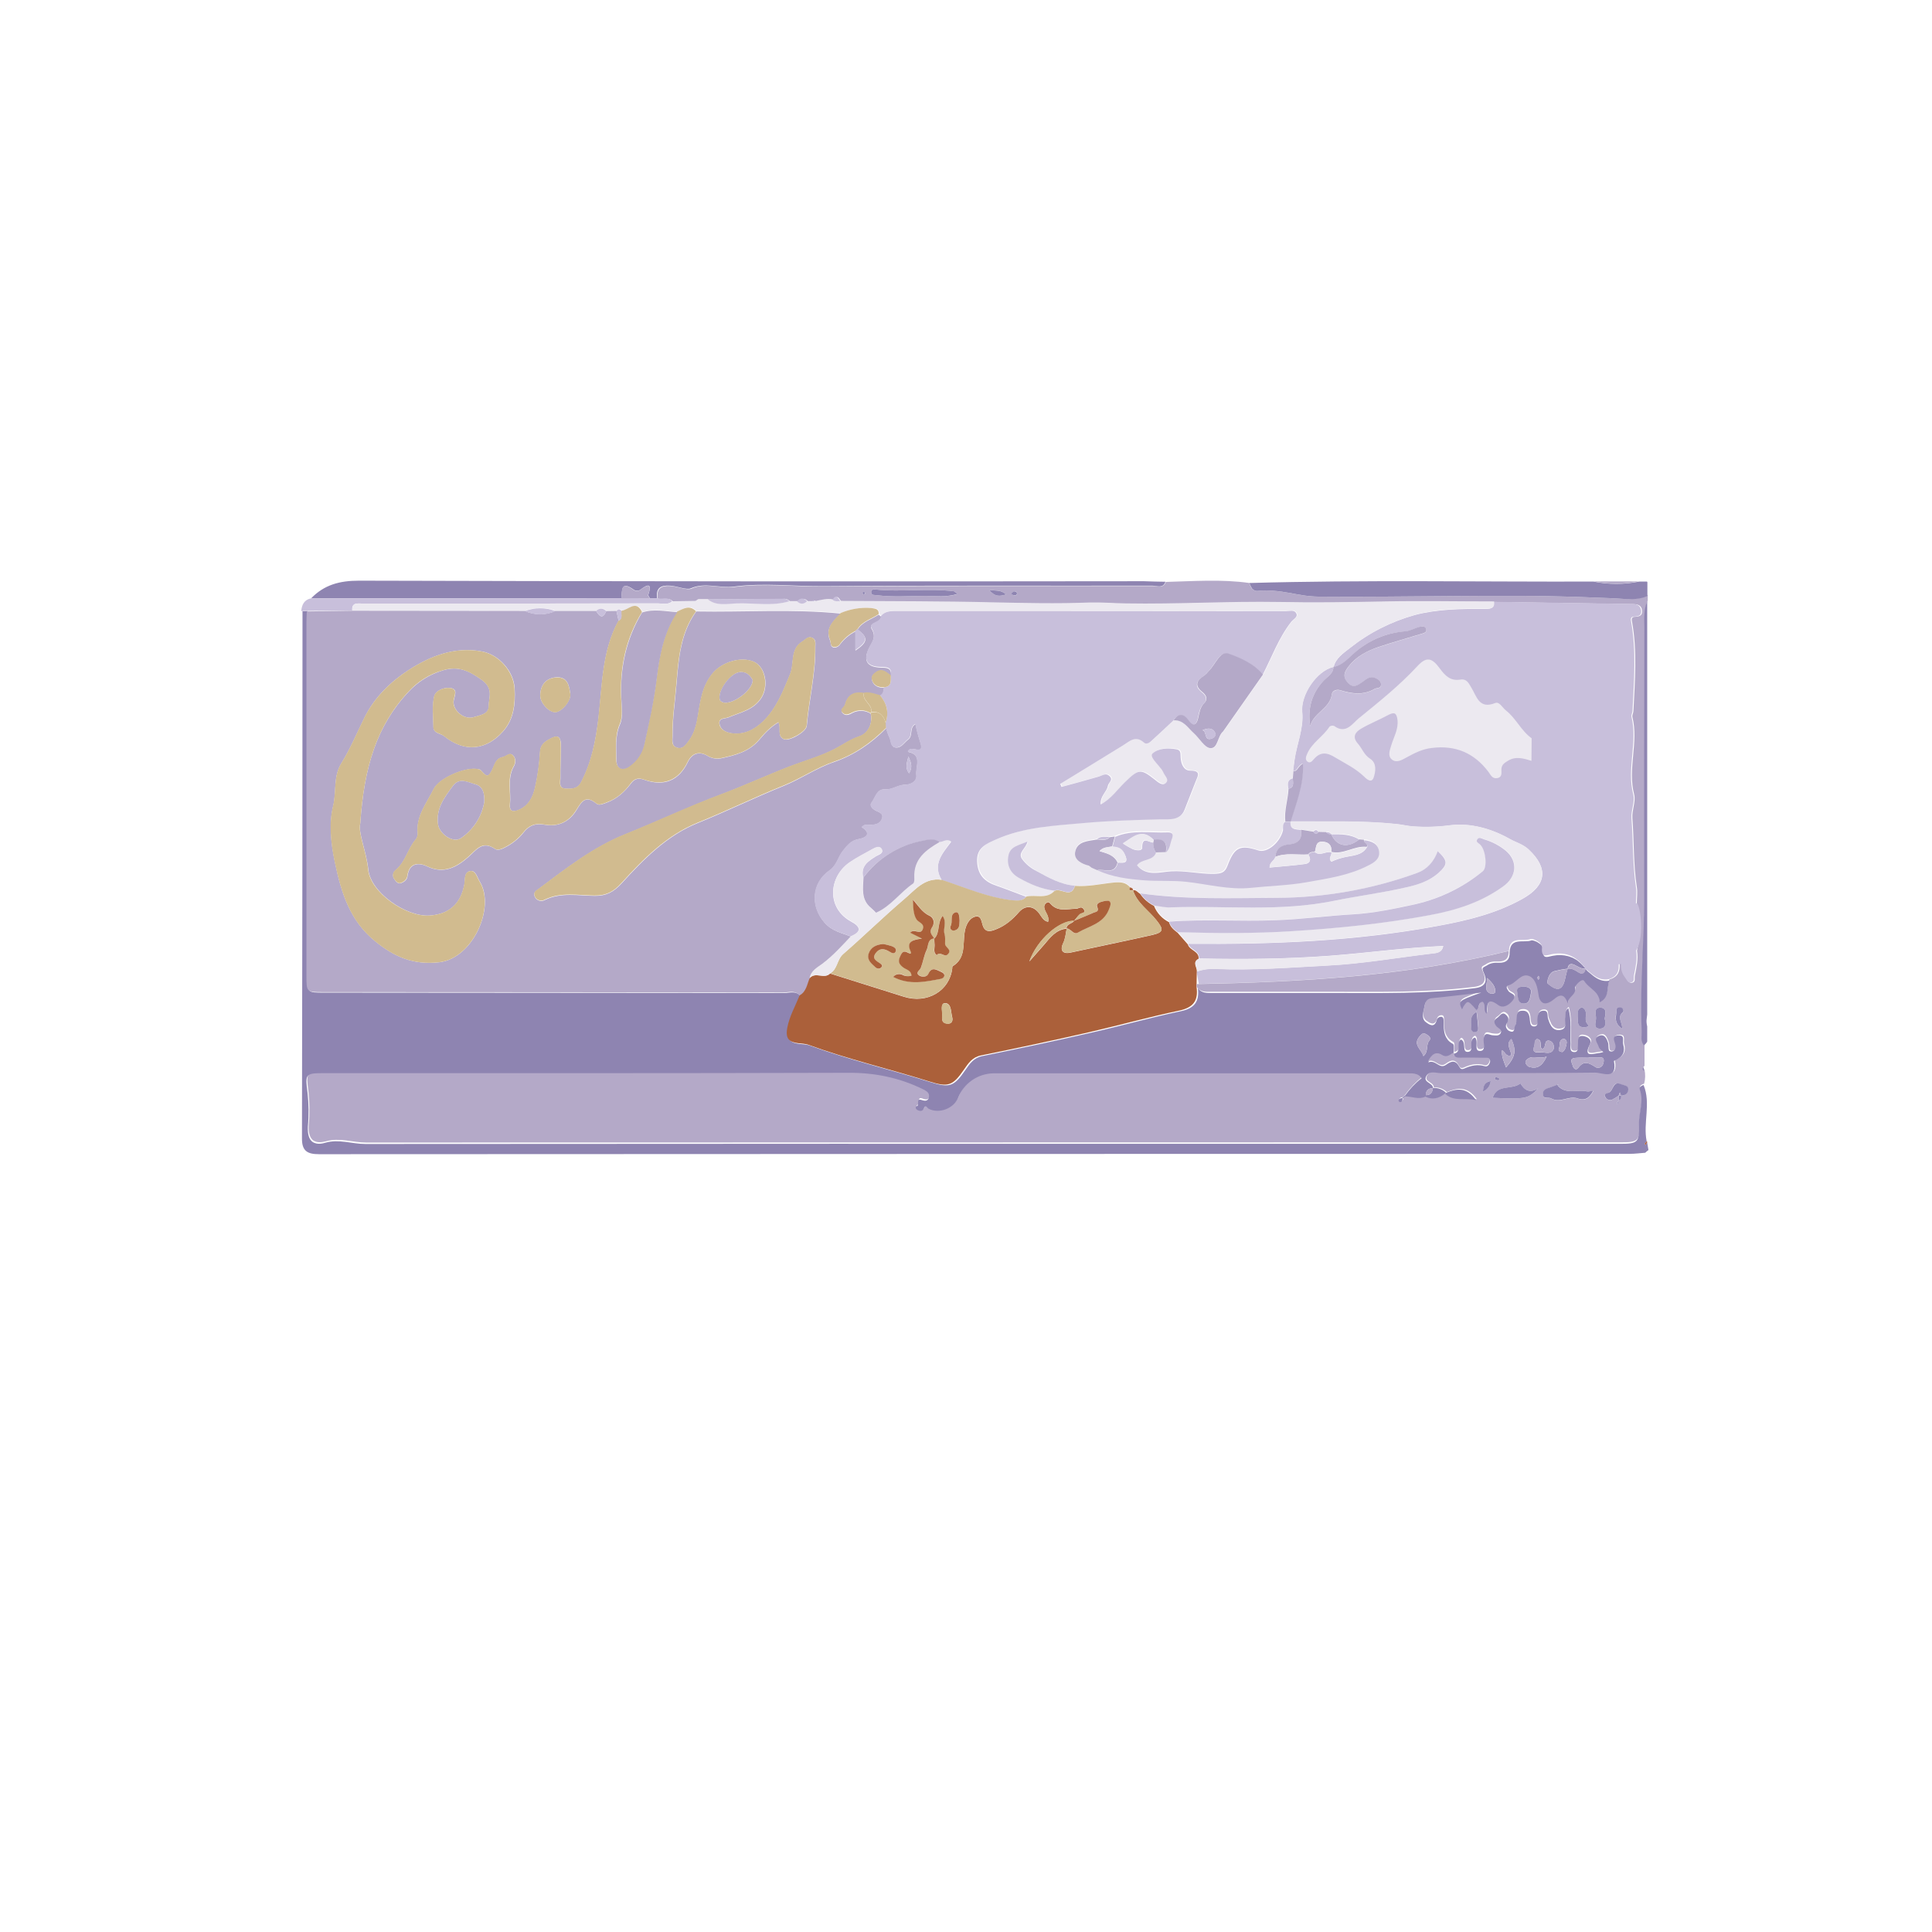 <?xml version="1.0" encoding="utf-8"?>
<!-- Generator: Adobe Illustrator 25.2.3, SVG Export Plug-In . SVG Version: 6.00 Build 0)  -->
<svg version="1.1" id="Calque_1" xmlns="http://www.w3.org/2000/svg" xmlns:xlink="http://www.w3.org/1999/xlink" x="0px" y="0px"
	 viewBox="0 0 1080 1080" style="enable-background:new 0 0 1080 1080;" xml:space="preserve">
<style type="text/css">
	.st0{fill:#B4A9C8;}
	.st1{fill:#8E84B1;}
	.st2{fill:#C8BFDB;}
	.st3{fill:#ECE9F0;}
	.st4{fill:#AB603A;}
	.st5{fill:#D1BB8F;}
</style>
<path class="st0" d="M904.2,334.6c-2.9-0.2-5.9-0.3-8.8-0.4c-5.1-0.2-10.3-0.4-15.4-0.6c-10.2-0.3-20.4-0.5-30.6-0.5
	c-0.1,0-0.2,0-0.2,0c-2.6,0-5.1,0-7.7,0c-9.7,0-19.3,0-29,0.1c-12.8,0.1-25.5,0.2-38.2,0.3c-12.5,0.1-25.1,0.1-37.6,0
	c-1.3,0-2.6-0.1-3.9-0.2c-1-0.1-1.9-0.2-2.9-0.3c-0.8-0.1-1.7-0.2-2.5-0.4c-0.6-0.1-1.3-0.2-1.9-0.3c-1.3-0.2-2.5-0.4-3.8-0.7
	c-0.6-0.1-1.3-0.2-1.9-0.3c-0.8-0.1-1.7-0.3-2.5-0.4c-0.2,0-0.4-0.1-0.5-0.1c-3.7-0.5-7.4-0.9-11.2-0.7c-0.8,0-1.7,0.1-2.5,0.2
	c-0.7,0.1-1.3,0-1.8-0.2c-0.2-0.1-0.5-0.2-0.7-0.4c-0.1-0.1-0.2-0.2-0.3-0.2c-0.4-0.3-0.7-0.7-0.9-1.2c-0.2-0.3-0.3-0.6-0.5-0.9v0
	c-0.2-0.5-0.4-1-0.5-1.5c0,0,0,0,0,0c-15.5-2.2-31.2-1-46.7-0.6c-1.5,4-4.8,2.2-7.2,2.3c-61.3,0.1-122.6-0.2-183.8,0.3
	c-16.7,0.1-33.5-2-50,0.2c-8.1,1.1-16.1-2.7-24.3,1c-2.3,1-7.4-1.2-11.4-1.5c-5.4-0.4-8.1,1.3-7.4,7c2.8,0.8,6.2-1,8.7,1.7l12.9-0.2
	l1.5-1h5.4l41.9-0.3c1.4-0.2,2.8,0.4,3.8,1.5h4.3c1.9-2,3.8-2.1,5.7,0h2.9c0.4-0.8,0.9-0.8,1.3,0c3.3-0.6,6.6-1.7,10-0.9
	c2.1-3.4,3-0.7,4.3,0.8c28.3,0.2,56.7,0.2,85.1,0.8c17.9,0.4,35.8,0.8,53.8,0.1c6.7-0.2,13.7,0.4,20.5,0.5
	c28.6,0.5,57.2-1.3,85.8-0.8c19.6,0.4,39.2,0.1,58.7-0.3c20.4-0.4,40.8,0,61.2,0h0.1l77.2,1.2c1.9,0,3.7,0.3,4.6,1.7
	c0,0.1,0.1,0.1,0.1,0.2c0.3,0.4,0.4,0.9,0.5,1.6c0.4,3-1.6,3.5-3.9,3.6c-1.6,0.1-2.1,0.7-1.7,2.7c3,16.5,1.6,33.2,0.8,49.8
	c0,1.2-0.8,2.4-0.6,3.4c3.6,14.4-2.8,29,1,43.4c1,4-1.3,8.8-1,13.2c1,12.9,0.5,25.8,2.5,38.6c0.5,2.9,0,5.9,0,8.9v0.3
	c2.6,8.6,2.1,17.2,0.2,25.8c0,0,0,0,0,0c0,0.2-0.1,0.4-0.1,0.6c0.8,4.7-0.3,9.3-1.2,13.9c-0.3,1.5,0.6,3.7-1.7,4
	c-0.9,0.1-1.5-0.3-2-0.9c-0.1-0.1-0.1-0.2-0.2-0.2c-0.5-0.6-0.9-1.4-1.3-2c-1.8-2.4-2.2-4.9-2.1-7.5c0.1-2.4,0.5-4.9,0.5-7.3v-0.1
	l-0.2-3.7l0-0.3l0-2.7v0c-0.3-3.9,0.6-8.1-2.5-11.4c-0.1,3.2-0.5,6.5-0.1,9.6c0.5,3.7-1.4,4.8-4.3,5.6c5.2,0,5.7,3.3,5,7.3
	c0.2,1.1,0.3,2.2,0.4,3.2c0.2,3.8-0.8,7.1-5.7,8.5c-1.7,4,0.2,9.5-5.5,12.1c0-0.1,0-0.2,0-0.4c0-1.8-0.7-3.3-1.6-4.5
	c0-0.1-0.1-0.1-0.1-0.2c-1.7-2.2-4.4-3.7-6.2-6c0,0-0.1-0.1-0.1-0.1c-0.2-0.2-0.4-0.5-0.5-0.8c-0.1-0.1-0.1-0.2-0.2-0.2
	c-1.4-1.3-5.2,3.2-5,3.8c1.1,4.4-4.3,5.2-3.9,9.1c-0.1-0.2-0.1-0.4-0.2-0.6c-0.4-1.1-0.9-2-1.4-2.7c0,0,0,0,0,0
	c-1.4-1.7-3.2-1.6-6,0.8c-3.2,2.7-5.7,3.1-7.3,1.2c-0.7-0.9-1.2-2.2-1.4-4c-0.4-3-1.1-6.1-2.7-8.2c-0.1-0.1-0.2-0.2-0.2-0.3
	c-0.6-0.7-1.3-1.2-2.1-1.6c-4.7-2.1-7.4,4-11.7,5.1c-1.7,0.4-1.1,1.9-0.4,2.9c0,0,0,0.1,0,0.1c0.1,0.2,0.3,0.3,0.4,0.5
	c0.8,0.8,2.1,1.2,2.8,1.9c0.6,0.7,0.7,1.5-0.5,3.1c-2.2,2.7-5.4,4.5-8,2.6c-7.3-5.4-6,1-6.6,4.8c-0.1-0.2-0.3-0.3-0.4-0.5
	c-1.3-1.8,0-4.2-1.4-5.8c0,0,0,0,0,0c-0.1-0.1-0.3-0.3-0.4-0.4c-2.8,0.4-1.6,3.6-3.5,4.6c-0.1-0.1-0.1-0.2-0.2-0.3
	c-0.1-0.1-0.2-0.2-0.2-0.3c-0.3-0.3-0.5-0.6-0.8-0.9c-0.3-0.4-0.6-0.7-0.9-1c-0.2-0.2-0.3-0.4-0.5-0.5c-2.5-2.6-3-1.7-5.4,2.7
	c0-0.1-0.1-0.2-0.2-0.4c-2-4.4-1.6-4.6,10.9-9.1c-0.5,0-0.9,0.1-1.4,0.2c-8.7,1-17.4,2.1-26.2,2.9c-3.7,0.3-3.8,3.3-4.4,5.5
	c-0.5,2.3-1.3,5.1,0.2,7.1c0,0,0,0,0,0c0.2,0.3,0.5,0.5,0.8,0.8c1.7,1.2,4.7,3.5,6-1c0.2-1.2,1.3-2,2.5-2c0.4,0,0.6,0.1,0.8,0.2
	c0,0,0,0,0,0c0.5,0.4,0.6,1,0.6,1.7c0.1,3.8-0.2,7.6,2.1,10.5c0,0,0.1,0.1,0.1,0.2c0.8,0.9,1.8,1.8,3.2,2.5c0,0,0,0,0,0
	c0.7,0.5,0.3,3.2,0.3,5v0.1c0,0.1,0,0.2,0,0.3c4.9-0.7,1.2-6,4-7.9c0.5,0.2,0.9,0.5,1.1,0.9c1,1.4,0.5,3.9,1.1,5.2
	c0.3,0.6,0.8,1,1.9,0.8c3.6-0.5-0.3-6.4,3.5-8c0.2,0.1,0.4,0.2,0.6,0.4c0,0,0,0,0,0c1.2,1.7,0,4.9,0.8,6.3c0.3,0.5,0.8,0.8,1.6,0.8
	c3.7,0,1.7-4.5,2.1-7.1c0.6-3.8,2.9-1.9,4.8-1.7c1.6,0.1,3.6,0.6,4.6-1c0.5-0.9,0.5-1.5,0.1-2c-0.5-0.7-1.6-1.2-2.1-1.8
	c-0.3-0.4-0.6-0.7-0.9-1.1c0-0.1-0.1-0.1-0.1-0.2c-0.6-1.2-0.5-2.4,1.1-3.4c1.5-0.9,2.6-3.5,4.7-2.1c0.6,0.4,1.1,0.9,1.4,1.5
	c0,0.1,0,0.1,0.1,0.2c0.4,0.9,0.3,2-0.5,3.2c-0.9,1.2-0.7,2.5,0,3.4c0.4,0.6,1,1,1.7,1.2c3,1.1,2.1-2.2,3-3.5
	c0.4-0.9,0.6-1.8,0.6-2.7c0.3-2.3-0.4-5.2,3.2-5.3c1.7-0.1,2.8,0.5,3.4,1.5c0.6,1,0.8,2.3,0.9,3.8c0.1,0.9,0.2,2,0.6,2.8
	c0.3,0.6,0.9,0.9,1.8,0.9c2.4-0.2,1.6-2.5,1.7-4c0.2-2.2,0.4-4.6,3.1-4.8c1.1-0.1,1.7,0.2,2.1,0.6c0,0,0,0,0,0
	c0.7,1,0.4,2.7,0.8,3.9c0.5,1.2,0.9,2.4,1.5,3.5c0,0.1,0.1,0.2,0.1,0.2c1,1.6,2.4,2.8,4.8,2.5c4.9-0.5,2.5-4.7,3.2-7.3
	c0.4-1.5-0.5-3.3,1.6-4.8c0,0,0,0,0.1,0c1.9,6.8,1,13.4,1.3,20c0,1.1-0.2,2.5,0.1,3.4c0,0,0,0,0,0c0.2,0.6,0.8,1.1,1.8,1.1
	c2.7,0.1,2-2.5,2.2-4.3c0.2-2.2-0.7-5.4,3.3-4.6c1.3,0.2,2.6,0.9,3.3,1.9c0.5,0.7,0.6,1.5,0.1,2.5c-1.3,2.7-1.5,4.2-1.1,5
	c0,0,0,0,0,0c0.9,1.4,4.2,0.2,6.5,0c0.7-0.1,1.4-0.3,2.1-0.5c-0.1-0.1-0.1-0.1-0.2-0.2c-0.8-0.7-1.7-1.4-2.1-2.1c0,0,0,0,0,0
	c-0.1-0.2-0.2-0.3-0.2-0.5c-0.5-2-3.4-4.6,0-6.1c1.8-0.8,2.9-0.3,3.7,0.8c0,0,0,0.1,0.1,0.1c0.6,0.9,1,2.1,1.4,3.2
	c0.1,0.5,0.2,1,0.3,1.6c0.1,0.8,0,1.8,0.3,2.5c0.2,0.5,0.6,0.8,1.5,0.7c2-0.1,2.5-1.9,2.1-3.8c-0.5-2.2-2.3-5,1.8-5.2
	c1,0,1.6,0.2,2,0.5c0,0,0,0,0,0c1,1,0.2,3.1,0.6,4.6c1.1,4-0.1,6.4-3.4,8.3c-0.6,0.3-1.8,0.7-1.8,0.9c2.1,11.1-6.6,6.5-10.6,6.5
	c-28.7,0.4-57.3,0.2-86,0.3c-2.8,0-6.5-1.8-8.4,1.8c-0.4,0.8-0.4,1.5-0.2,2c0.5,1.3,2.6,1.9,3.5,3.1c0.3,0.4,0.6,0.9,0.5,1.5
	c2.7-0.2,5.3,0.7,7.3,2.6c5.8-2.4,11.5-3.5,16.8,4c-6.3-1.5-12.2,1.1-17.2-3.5c-3.5,2.6-7.3,3.7-11.5,1.4c-3.7,1.7-7.3-0.2-11-0.2
	l-1.4,1.4c-0.1,1-0.3,1.9-1.5,2c-0.3,0-0.8-0.5-0.8-0.8c0.1-1.2,1.1-1.3,2-1.5l1.4-1.4l0,0c2.6-3.7,5.8-7,9.4-9.9
	c-0.7-1-1.6-1.7-2.4-2.1c-0.1,0-0.2-0.1-0.2-0.1c-0.1-0.1-0.2-0.1-0.4-0.1c-1.5-0.5-3.1-0.4-4.7-0.4c-77.3,0-154.5,0-231.8,0
	c-8.6,0.1-16.3,5.4-19.5,13.5c-2.5,6.2-10.6,9.4-16.6,6.3c0,0-0.1,0-0.1-0.1c0,0,0,0,0,0c0,0-0.1,0-0.1-0.1
	c-0.4-0.3-0.8-0.9-1.1-1.1c0,0,0,0,0,0c-0.4-0.2-0.8-0.1-1.3,1.2c-0.7,1.7-2.2,1.6-3.6,0.8c0,0-0.1,0-0.1-0.1c0,0-0.1,0-0.1-0.1
	c-0.8-0.6-0.9-1.6,0.1-2.1c1.6-0.7-0.9-4.8,2.9-3.3c1.8,0.7,3.3,0.6,3.8-1.8c0.4-2-0.8-3-2.3-3.8c0,0,0,0,0,0
	c-0.2-0.1-0.5-0.3-0.8-0.4c-13.3-6.5-27.1-9.3-42-9.3c-97.9,0.4-195.8,0.2-293.6,0.2c-9.9,0-10,0.6-8.7,10.8
	c0.7,6.3,0.8,12.7,0.2,19c-0.3,4.4,0.6,7.4,2.8,8.8c0.1,0.1,0.3,0.2,0.5,0.2c1.5,0.8,3.6,0.8,6.3,0.1c7.7-2.2,15,0.7,22.5,0.7
	c174.2,0,348.4-0.1,522.5-0.1h178.5c10.1,0,11.1-0.8,10.8-10.9c-0.2-6.6,2.9-13,0.4-19.6c-0.5-1.2,1-1.9,2.1-2.3c0,0,0.1,0,0.1,0
	c0.7-2.6,0.7-5.3,0.2-7.9c0,0,0,0-0.1-0.1c-0.7-0.6-0.8-1.2,0-1.9c0,0,0,0,0.1,0v-12.2l0,0c-2.1-2.4-1.2-5.4-1.3-8.2
	c-0.3-6.9-0.3-13.8-0.2-20.6c0.1-5.4,0.3-10.8,0.5-16.2c0.1-2.1,0.2-4.2,0.2-6.2c0.1-1.5,0.1-2.9,0.2-4.3c0.1-2.4,0.2-4.7,0.3-7.1
	c0.1-2.5,0.2-5.1,0.2-7.6c0-0.9,0-1.9,0.1-2.8c0.1-3.1,0.1-6.2,0.1-9.3c-0.1-50.5,0-101,0.1-151.5c0-4.8-0.3-9.7,1.6-14.2v-3.2
	C915.4,335.5,909.8,334.9,904.2,334.6z M482.6,332.2c-0.3-0.2-0.4-0.6-0.6-1c0.4-0.1,0.8-0.4,1.1-0.3c0.3,0.1,0.4,0.6,0.6,1
	C483.2,332,482.9,332.3,482.6,332.2z M517.6,333.1c-9.2,0-18.4,0.8-27.6-0.4c-1.4-0.2-3,0.2-3-1.8c0-1,0.9-1.5,2-1.4
	c14.7,1.6,29.4-0.8,44.1,1c0.4,0,0.7,0.5,2.2,1.6C528.8,334,523.1,333.1,517.6,333.1z M552.9,329.8
	C552.9,329.8,552.9,329.8,552.9,329.8L552.9,329.8L552.9,329.8c3.9,0.5,6.5-0.2,9.5,2.5C558.8,333.4,556.3,333.7,552.9,329.8z
	 M567.1,332.9c-0.5,0-1-0.5-1.8-1c0.7-0.6,1-1.2,1.5-1.3s1.5,0.2,1.7,0.6C568.8,332.3,568.1,332.9,567.1,332.9z M824.7,576.8
	c-0.2,0-0.3,0-0.5,0c-1.1-0.1-1.8-1-1.7-2.1c0.1-3-1.4-6.5,3-9.2c0,0,0,0,0,0h0c0,0,0,0,0,0c0.4,3.4,0.7,6,0.9,8.7
	C826.5,575.5,826.2,576.7,824.7,576.8z M852,561c-4,0-3.2-4-3.8-6.5c-0.6-2.5,1.6-3,3.9-3c2,0.2,4.4,0.8,3.8,3.6
	C855.4,557.4,855.4,561,852,561z M884.3,563.1C884.3,563.1,884.3,563.1,884.3,563.1L884.3,563.1
	C884.3,563.1,884.3,563.1,884.3,563.1c4.3,2,0.6,6.6,3,9.2c1.4,1.6-0.2,1.8-1.4,1.9c-4,0.3-4-2.4-3.8-5.1
	C882.3,567,881,564.3,884.3,563.1z M897,569.5L897,569.5c1.2,3,0.2,5.7-3,5.5c-3.5-0.2-1.8-3.8-1.8-5.8c0-2.2-1.5-6.1,2.6-5.9
	C898.4,563.5,897.6,566.9,897,569.5z M907,566.1c-3,2.4-0.3,5.1-0.1,9h0c-0.4-0.2-0.7-0.5-1-0.7c-0.3-0.2-0.6-0.5-0.8-0.7
	c-0.2-0.2-0.4-0.5-0.6-0.7c-0.1-0.1-0.2-0.3-0.3-0.4c-0.2-0.2-0.3-0.5-0.4-0.7c-0.2-0.4-0.3-0.8-0.4-1.2c0-0.1-0.1-0.2-0.1-0.4
	c0-0.2,0-0.4-0.1-0.6c0-0.3,0-0.7,0-1c0-0.2,0-0.4,0-0.6c0-0.2,0-0.4,0.1-0.6c0.1-0.9,0.3-1.8,0.3-2.7c0-0.3,0-0.5,0.1-0.7
	c0-0.1,0-0.1,0.1-0.2c0,0,0-0.1,0.1-0.1c0,0,0-0.1,0.1-0.1c0.1-0.1,0.1-0.1,0.2-0.2c0.1-0.1,0.2-0.1,0.3-0.2c0.1,0,0.2-0.1,0.3-0.1
	c0.1,0,0.1,0,0.2,0c0.2,0,0.4,0,0.5,0c0.1,0,0.1,0,0.2,0c0.1,0,0.2,0,0.2,0.1c0.1,0,0.2,0,0.2,0.1C907.5,563.8,908,565.3,907,566.1z
	 M898.1,611.3c0.4-0.1,0.8-0.2,1.1-0.4c0.1,0,0.1,0,0.1-0.1c0.1,0,0.1-0.1,0.2-0.1c0,0,0,0,0,0c0.2-0.1,0.4-0.2,0.5-0.4c0,0,0,0,0,0
	c0.1-0.1,0.2-0.2,0.3-0.3c0,0,0,0,0,0c0.1-0.1,0.2-0.2,0.3-0.4c0.4-0.6,0.8-1.3,1.1-2c0.1-0.1,0.2-0.3,0.2-0.4
	c0.1-0.2,0.3-0.5,0.5-0.7c0.1-0.1,0.2-0.2,0.2-0.2c0.1,0,0.1-0.1,0.1-0.1c0,0,0.1-0.1,0.1-0.1c0,0,0.1-0.1,0.2-0.1
	c0,0,0.1-0.1,0.1-0.1c0.1,0,0.2-0.1,0.3-0.1c0.1,0,0.1,0,0.2-0.1c0.1,0,0.2,0,0.2,0c0.1,0,0.2,0,0.4,0c0.3,0,0.5,0,0.9,0.1
	c0.3,0.1,0.7,0.2,1,0.4c0.1,0,0.2,0.1,0.3,0.1c0.4,0.2,0.9,0.3,1.4,0.4c0.2,0,0.3,0.1,0.5,0.1c0.1,0,0.2,0.1,0.3,0.1
	c0.2,0.1,0.4,0.2,0.6,0.3c0,0,0,0,0,0c0.6,0.4,1,1,0.8,2.1c-0.2,1.3-0.8,2.2-1.8,2.7c-0.1,0.1-0.3,0.1-0.4,0.2
	c-0.2,0.1-0.4,0.1-0.6,0.2c-0.2,0-0.3,0.1-0.5,0.1c-0.2,0-0.4,0-0.6,0c0,0,0,0,0,0c0.1,0.6,0,1.3-0.4,1.8c-0.1,0.1-0.1,0.2-0.2,0.3
	c-0.1,0.1-0.2,0.2-0.2,0.3c-0.2,0.2-0.4,0.3-0.6,0.5l-0.5,1.7l-0.5-0.3l1-1.4v-2.8c-1.1,0.8-2.3,1.5-3.6,2.2c-0.1,0-0.2,0.1-0.3,0.1
	c-0.1,0-0.3,0.1-0.4,0.1c-0.1,0-0.3,0-0.4,0c-0.2,0-0.4,0-0.7-0.1c-0.1,0-0.1,0-0.2-0.1c-0.1,0-0.2-0.1-0.3-0.1
	c-0.1,0-0.2-0.1-0.3-0.2c-0.2-0.1-0.4-0.3-0.6-0.5c-0.2-0.2-0.4-0.4-0.5-0.6C896.5,612.1,897.2,611.6,898.1,611.3z M866.5,608
	c1.4-0.4,2.7-1,4-1.5l0.9-0.4c-0.2,0.3-0.3,0.6-0.4,0.9c4.6,5,10.9,1.9,16.2,3.1c1,0.2,2.2-0.2,3.6-0.4c-2.1,4-4.4,6-8.9,4.4
	c-4.8-1.7-9.7,2.9-14.7,0c-1.4-0.8-4.2,0.7-4.6-2C862.1,609.5,864.3,608.6,866.5,608z M836.6,602.2c0.6,0.2,1.2,0.5,1.8,0.9
	c-0.4,0.4-0.7,0.8-0.9,0.8c-0.6-0.1-1.5-0.2-1.7-0.6C835.2,602.6,835.8,602,836.6,602.2z M849.9,605.6c2.3,3.8,5.2,5.8,10.1,2.7
	c-5.8,6-6.9,6.2-25.6,5.4C836.8,605.8,845.4,609.5,849.9,605.6z M833.3,604.3c-0.3,2.6-1.9,4.8-4.3,5.9
	C829.2,607.5,829.6,605,833.3,604.3z"/>
<path class="st1" d="M920.7,638.2L920.7,638.2l-0.6,1.8l-0.7-0.5l-0.1-0.1c0.4-0.5,0.8-0.9,1.2-1.4c-2.1-10.4,2.5-21.1-1.7-31.4
	c0,0,0-0.1,0-0.1c-1.2,0.4-2.6,1.2-2.2,2.4c2.5,6.6-0.6,13-0.4,19.6c0.3,10.2-0.7,10.9-10.8,10.9H726.8
	c-174.2-0.1-348.4,0-522.5,0.1c-7.5,0-14.8-2.9-22.5-0.7c-2.6,0.8-4.7,0.7-6.2,0c-0.2-0.1-0.3-0.2-0.5-0.2c-2.3-1.4-3.2-4.4-3-8.9
	c0.6-6.3,0.5-12.7-0.2-19c-1.3-10.1-1.3-10.8,8.7-10.8c97.9,0,195.7,0.1,293.6-0.2c15-0.1,28.8,2.8,42,9.3c0.3,0.1,0.6,0.3,0.9,0.5
	c0,0,0,0,0,0c1.4,0.8,2.5,1.8,2.2,3.7c-0.4,2.2-1.9,2.4-3.8,1.8c-3.8-1.4-1.3,2.7-2.9,3.3c-1,0.4-0.9,1.5,0.1,2.1c0,0,0.1,0,0.1,0.1
	c1.4,0.7,2.8,0.9,3.6-0.8c0.6-1.4,1-1.5,1.5-1.1c0,0,0,0,0,0c0.4,0.3,0.7,0.9,1.1,1.1c0,0,0.1,0.1,0.1,0.1c0,0,0,0,0,0
	c5.9,3,14.1-0.1,16.6-6.3c3.2-8,10.9-13.3,19.5-13.5h231.8c1.6,0,3.3-0.1,4.8,0.5c0.1,0,0.2,0.1,0.4,0.1c0.1,0,0.2,0.1,0.2,0.1
	c0.8,0.4,1.6,1,2.3,2c-3.6,2.8-6.7,6.1-9.4,9.9l0.1,0.1l0.2,0.2c3.7,0,7.3,1.9,11,0.2c0.2-0.2,0.4-0.4,0.5-0.9v-0.1
	c0-2.6,1.4-3.8,4-3.8c0-0.4-0.1-0.8-0.3-1.1c-0.7-1.3-2.7-2-3.5-3.1c-0.5-0.6-0.6-1.3-0.1-2.4c1.8-3.5,5.5-1.8,8.4-1.8
	c28.7-0.1,57.3,0.1,86-0.3c4-0.1,12.7,4.6,10.6-6.5c0-0.2,1.2-0.5,1.8-0.9c3.3-1.9,4.5-4.3,3.4-8.3c-0.4-1.3,0.2-3.1-0.3-4.2
	c0,0,0,0,0,0c-0.3-0.6-0.9-0.9-2.3-0.9c-4.1,0.2-2.3,3-1.8,5.2c0.4,1.8-0.2,3.6-2.1,3.8c-0.6,0-0.9-0.1-1.2-0.3
	c-0.6-0.6-0.5-1.9-0.6-2.9c0-0.5,0-0.9-0.1-1.4c-0.3-1-0.7-2.1-1.3-3c0,0,0-0.1-0.1-0.1c-0.8-1.2-2-1.8-3.9-1
	c-3.3,1.5-0.5,4.1,0,6.1c0.1,0.3,0.2,0.5,0.4,0.8c0,0,0,0,0,0c0.5,0.7,1.5,1.4,2.2,2.1c0,0,0,0-0.1,0c-0.7,0.2-1.3,0.4-2,0.5
	c-2.2,0.2-5.3,1.3-6.4,0.2c0,0,0,0,0,0c-0.6-0.7-0.5-2.2,1-5.2c0.4-0.9,0.4-1.7,0-2.3c-0.6-1.1-2-1.8-3.4-2.1
	c-4-0.7-3.1,2.4-3.3,4.6c-0.2,1.8,0.4,4.5-2.2,4.3c-0.9,0-1.4-0.4-1.7-0.9c0,0,0,0,0,0c-0.5-1-0.2-2.5-0.2-3.6
	c-0.3-6.5,0.6-13-1.2-19.7c0-0.1-0.1-0.2-0.1-0.3c-2.2,1.5-1.3,3.4-1.7,4.9c-0.6,2.6,1.7,6.8-3.2,7.3c-2.3,0.2-3.7-0.8-4.7-2.3
	c0-0.1-0.1-0.2-0.1-0.2c-0.7-1.1-1.2-2.5-1.6-3.8c-0.4-1.1-0.1-2.7-0.7-3.7c0,0,0,0,0,0c-0.3-0.6-1-0.9-2.2-0.8
	c-2.7,0.2-2.9,2.6-3.1,4.8c-0.1,1.5,0.7,3.8-1.7,4c-0.8,0-1.3-0.2-1.7-0.6c-0.6-0.7-0.7-2-0.8-3c-0.1-1.3-0.3-2.6-0.8-3.5
	c-0.6-1.1-1.6-1.8-3.5-1.7c-3.6,0.1-2.8,3-3.2,5.3c0,0.9-0.2,1.9-0.6,2.7c-0.9,1.3,0,4.6-3,3.5c-0.6-0.2-1.1-0.5-1.5-1
	c-0.8-0.9-1.2-2.2-0.2-3.6c0.8-1.1,0.9-2.1,0.7-2.9c0-0.1,0-0.1-0.1-0.2c-0.3-0.7-0.9-1.3-1.5-1.8c-2.1-1.5-3.2,1.2-4.7,2.1
	c-1.7,1.1-1.7,2.4-0.9,3.7c0,0.1,0.1,0.1,0.1,0.2c0.2,0.3,0.4,0.6,0.7,0.9c0.7,0.7,1.9,1.2,2.3,2.1c0.2,0.4,0.2,1-0.2,1.7
	c-1,1.6-3,1.1-4.6,1c-1.9-0.2-4.2-2.1-4.8,1.7c-0.4,2.5,1.5,7.1-2.1,7.1c-0.7,0-1.2-0.2-1.5-0.6c-1-1.3,0.2-4.5-0.8-6.3c0,0,0,0,0,0
	c0-0.1-0.1-0.2-0.1-0.2c-0.2-0.2-0.4-0.3-0.6-0.4c-3.8,1.6,0.1,7.5-3.5,8c-0.9,0.1-1.5-0.1-1.8-0.6c-0.8-1.1-0.2-3.6-1.1-5.2
	c-0.3-0.5-0.7-0.9-1.3-1.1c-2.8,1.9,0.8,7.1-3.9,7.9c-0.1,0-0.1,0-0.1,0c0.5,3.5,3.2,2.8,5.5,2.8c4,0.1,8.1,0,12.1,0.1
	c1.2,0,3.3-0.3,2.7,1.9c-0.3,1-1.2,2.8-3,2.2c-4-1.2-7.7-0.3-11.3,1.3c-1.5,0.7-2.2,0.2-2.8-0.9c-2-3.8-4.3-3.5-7.4-1.2
	c-3.8,2.8-5.8-3.1-10-1.3c2.2-4.1,4.5-5.7,7.9-3.6c2.6,1.6,4.4,0.1,6.3-1.3c-0.1-1.6,0.4-4.2-0.1-5.1c-0.1-0.1-0.1-0.2-0.2-0.3
	c-1.3-0.7-2.2-1.4-2.9-2.2c0,0-0.1-0.1-0.1-0.2c-2.5-3-2.2-6.9-2.3-10.8c0-0.5-0.1-1.1-0.4-1.5c0,0,0,0,0,0c-0.2-0.3-0.6-0.5-1-0.5
	c-1.2,0-2.3,0.8-2.5,2c-1.3,4.5-4.3,2.3-6,1c-0.2-0.2-0.4-0.3-0.6-0.5c0,0,0,0,0,0c-1.8-2-0.9-5-0.4-7.4c0.5-2.3,0.7-5.2,4.4-5.5
	c9.2-0.9,18.4-2.1,27.5-3.1c-0.4,0.2-0.8,0.3-1.2,0.4c-11.7,4.2-11.6,4.4-9.5,9c0,0,0-0.1,0-0.1c2.5-4.4,3-5.2,5.6-2.3
	c0.2,0.2,0.3,0.3,0.5,0.5c0.3,0.3,0.6,0.6,0.9,1c0.2,0.3,0.5,0.6,0.8,0.9c0.1,0.1,0.2,0.2,0.2,0.3c1.9-1,0.7-4.3,3.5-4.6
	c0.3,0.2,0.5,0.4,0.6,0.7c0,0,0,0,0,0c1.1,1.6-0.2,4,1.4,5.8c0.1,0.1,0.1,0.1,0.2,0.2c0.7-3.8-0.7-10.2,6.6-4.8
	c2.6,1.9,5.8,0.1,8-2.6c1.1-1.4,1.2-2.2,0.8-2.9c-0.6-0.9-2.2-1.3-3-2.2l-0.2-0.2c0,0,0,0,0-0.1c-0.8-1-1.7-2.7,0.1-3.1
	c4.3-1.1,7-7.2,11.7-5.1c0.9,0.4,1.7,1.1,2.3,1.9c0.1,0.1,0.2,0.2,0.2,0.3c1.5,2.1,2.1,5.1,2.5,7.9c0.2,2,0.8,3.4,1.7,4.2
	c1.5,1.6,4,1.1,7.1-1.5c2.9-2.5,4.8-2.5,6.2-0.5c0,0,0,0,0,0c0.5,0.7,1,1.7,1.5,3c0-0.1,0-0.2,0-0.3c-0.1-3.6,5-4.5,3.9-8.7
	c-0.2-0.7,4-5.6,5.2-3.6c0,0,0,0,0,0c0.2,0.3,0.5,0.7,0.7,1c0,0,0.1,0.1,0.1,0.1c1.8,2.2,4.5,3.8,6.2,6c0,0,0.1,0.1,0.1,0.2
	c0.9,1.2,1.5,2.7,1.5,4.6c0.1,0,0.1-0.1,0.2-0.1c5.4-2.7,3.7-8,5.2-11.9c0,0,0-0.1,0.1-0.1c-3.8,0.7-6.6-0.8-9.2-2.8
	c-1-0.8-1.9-1.6-2.9-2.4c-0.2-0.2-0.4-0.4-0.6-0.6l0,0c0,0,0,0,0,0c0,0,0,0,0,0c-1.5-2.1-3.1-3.8-4.9-5.2c-0.3-0.2-0.5-0.4-0.8-0.6
	l-1.8-1c-0.3-0.2-0.6-0.3-1-0.4c-0.3-0.1-0.7-0.3-1-0.4c-0.3-0.1-0.7-0.2-1-0.3c-2.6-0.7-5.4-0.8-8.5-0.2c-1.9,0.4-3.5,1-4.5,0.4
	c-0.1,0-0.2-0.1-0.2-0.2c-0.6-0.5-0.9-1.7-0.8-3.9c0.1-1.4-1-2.6-2.3-3.4c-0.1-0.1-0.2-0.1-0.3-0.2c-0.1-0.1-0.2-0.1-0.3-0.2
	c-0.2-0.1-0.3-0.2-0.5-0.3c-0.5-0.2-1-0.4-1.5-0.6c-0.7-0.2-1.3-0.3-1.5-0.2c-4.3,1.6-11.8-2-12.2,6.6v0.1c0.1,4.1-1.9,5.9-6,5.8
	c-2.3-0.1-4.5,0-6.7,1.5c-1.9,1.2-3.3,0.9-1.7,4.2c1.7,3.7,1.8,7.7-5.1,8.5c-26.6,3.3-53.2,2.7-79.9,2.7h-66.7
	c-3.1,0-6.2,0.2-8.2-2.8c1,7.5-1.8,11.4-9.6,13c-17.1,3.6-33.9,8.4-50.9,12.2c-20,4.6-40,8.8-60.1,12.9c-4.8,1-7,4.4-9.3,7.7
	c-6.3,9.2-8.8,10.2-19.3,6.9c-22.6-7.1-45.8-12.5-68.2-20.7c-1.6-0.4-3.2-0.6-4.9-0.7c-5.3-0.6-7.7-2.1-6.5-8.7
	c1.2-6.6,4.4-12,6.8-17.9c-2.5-3.4-6.1-1.9-9.2-1.9c-85.8-0.1-171.6-0.1-257.4-0.2c-9.2,0-9.2,0-9.2-9.3V348c0-2.1,0.1-4.2,0.2-6.4
	l-2.9,0.1c0,98.3-0.1,196.6-0.3,294.8c0,6.8,2.9,8.7,9.5,8.7c244.3-0.1,488.6-0.2,732.9-0.2c2.8,0,5.7-0.4,8.5-0.6
	c0.6-0.6,1.2-1.1,1.8-1.5L920.7,638.2L920.7,638.2z M888,591.3v-0.1c1.7,0,3.4-0.1,5,0c1.3,0.1,3.1-0.7,3.5,1.2
	c0.1,1.2-0.2,2.3-0.8,3.3c-0.9,1.2-2.6,1.6-3.8,0.8c-3.4-2.2-6.5-4-9.7,0.5c-1.2,1.5-2.6,0.4-3-1.2c-0.4-1.6-2.2-3.9,1.1-4.4
	C882.8,591.2,885.4,591.2,888,591.3z M873.4,588.1L873.4,588.1c-1.5-0.1-2.4-0.9-2-1.8c0.9-1.8-0.3-4.5,2.2-5.5
	c1.2-0.5,2.3,0.8,2.2,2.1C875.5,584.9,875.1,587,873.4,588.1z M866.2,581.8c2.2,0.5,2.8,3.5,2.3,4.6c-1.6,3.7-5.4,1.4-8.1,1.9
	c-2.1,0.3-4-0.4-2.8-3.2c0.6-1.4-0.2-3.4,1.6-4.3c3.4,0.6,1,4.2,2.8,5.5h0C864.8,586,862.6,581,866.2,581.8z M864.6,590.6
	L864.6,590.6c-2.5,5.4-5.4,7.1-9.7,5.8c-1.4-0.4-2.6-2.5-2-3.3C855.9,589,860,592.4,864.6,590.6z M844.8,589.9
	c0-2.9-3.4-6.2,0.1-9.1c2.8,6.6,2.3,9.9-3,15.9c-1.2-3.3-2.6-6-2.3-9.6l0,0C841.5,588,841.7,591,844.8,589.9z M876.3,541.5
	c0.3-2.2,1.4-3.2,3.7-2.2c2,0.9,3.9,2.4,6.3,2.2c-0.5,2.8-2.2,3.3-4.3,1.8C880.2,542.1,878.5,541.2,876.3,541.5
	c-0.4,1.5-0.9,3.1-1.2,4.7c-1.4,7.4-4.3,8.5-10,3.5c-0.4-0.4,0.3-5.8,3.7-6.8C871.2,542.3,873.7,541.8,876.3,541.5z M860,545.5
	c0.3,0.4,0.6,0.8,0.6,1.1c0,0.4-0.4,0.7-0.6,1.1c-0.2-0.4-0.6-0.7-0.6-1.1C859.4,546.2,859.8,545.9,860,545.5z M831.3,546.7
	L831.3,546.7c3.3,3.1,5,5.2,4.4,8.2c-0.1,0.4-1.8,0.8-2.5,0.5C829.4,553.9,831.3,550.9,831.3,546.7z M793.6,579.3
	c1-1.2,1.9-2.1,3.4-1.3c1.5,0.8,3.4,2.1,2,3.7c-2.1,2.5-0.2,6-3.3,8.7c0,0,0,0,0,0h0c0,0,0,0,0,0
	C794.7,586.5,789.5,584.1,793.6,579.3z"/>
<path class="st1" d="M920.8,333.2c-5.3,2.4-11,1.7-16.5,1.4c-2.9-0.2-5.9-0.3-8.8-0.4c-5.1-0.2-10.3-0.4-15.4-0.6
	c-10.2-0.3-20.4-0.5-30.6-0.5c-0.1,0-0.2,0-0.2,0c-2.6,0-5.1,0-7.7,0c-9.7,0-19.3,0-29,0.1c-12.8,0.1-25.5,0.2-38.2,0.3
	c-12.5,0.1-25.1,0.1-37.6,0c-1.3,0-2.6-0.1-3.9-0.2c-1-0.1-1.9-0.2-2.9-0.3c-0.8-0.1-1.7-0.2-2.5-0.4c-0.6-0.1-1.3-0.2-1.9-0.3
	c-1.3-0.2-2.5-0.4-3.8-0.7c-0.6-0.1-1.3-0.2-1.9-0.3c-0.8-0.1-1.7-0.3-2.5-0.4c-0.2,0-0.4-0.1-0.5-0.1c-3.7-0.5-7.4-0.9-11.2-0.7
	c-0.8,0-1.7,0.1-2.5,0.2c-0.7,0.1-1.3,0-1.8-0.2c-0.2-0.1-0.5-0.2-0.7-0.4c-0.1-0.1-0.2-0.2-0.3-0.2c-0.4-0.3-0.7-0.7-0.9-1.2
	c-0.2-0.3-0.3-0.6-0.5-0.9v0c-0.2-0.5-0.4-1-0.6-1.5c0,0,0,0,0,0c64.1-1.8,128.2-0.6,192.3-0.8c0,0,0,0,0,0c8.5,1.7,17.2,1.7,25.7,0
	c0,0,0,0,0,0h4.1c0.1,0.1,0.2,0.2,0.4,0.3V333.2z"/>
<path class="st1" d="M920.8,336.2v230.9c-0.1,0.9-0.2,1.7-0.3,2.6c-0.2,1.3,0,2.7,0.3,4.1v8.4c-0.4,0.8-1,1.5-1.8,2.2l0,0
	c-2.1-2.4-1.2-5.4-1.3-8.2c-0.3-6.9-0.3-13.8-0.2-20.6c0.1-5.4,0.3-10.8,0.5-16.2c0.1-2.1,0.2-4.2,0.2-6.2c0.1-1.5,0.1-2.9,0.2-4.3
	c0.1-2.4,0.2-4.7,0.3-7.1c0.1-2.5,0.2-5.1,0.2-7.6c0-0.9,0-1.9,0.1-2.8c0.1-3.1,0.1-6.2,0.1-9.3c-0.1-50.5,0-101,0.1-151.5
	C919.1,345.8,918.8,340.8,920.8,336.2z"/>
<path class="st1" d="M651.5,325.2c-1.4,4-4.8,2.2-7.3,2.2c-61.3,0.1-122.5-0.2-183.8,0.3c-16.7,0.1-33.5-2-50,0.2
	c-8.1,1.1-16.1-2.6-24.3,1c-2.3,1-7.4-1.2-11.4-1.5c-5.4-0.4-8.1,1.3-7.4,7h-4c-0.3-0.6-1-1.4-0.9-1.9c2-5.9,0.4-6.5-4.2-3
	c-1.1,0.9-2.8,1-4,0.1c-7.2-5.2-6.4,0.6-6.8,4.8l-173.5,0.1c7.3-7.6,16-9.9,26.7-9.9c146.3,0.4,292.6,0.5,438.9,0.3
	C643.4,325,647.4,325.2,651.5,325.2z"/>
<path class="st2" d="M363.2,334.4h4c2.8,0.8,6.2-1,8.6,1.7c-2.4,2.2-5.4,1.2-8.1,1.2c-43.9,0.1-87.8,0.1-131.8,0.1
	c-11.1,0-22.2,0-33.3,0c-2.7,0-6.1-0.8-5.7,3.9l-25.6,0.2l-2.9,0.1c0.3-3.5,1.6-6.3,5.4-7.1l173.5-0.1L363.2,334.4z"/>
<path class="st0" d="M916.3,325c-8.5,1.7-17.2,1.7-25.7,0H916.3z"/>
<path class="st0" d="M920.4,325h0.3v0.3c-0.1,0-0.1-0.1-0.2-0.2C920.5,325.1,920.5,325,920.4,325z"/>
<path class="st2" d="M911.9,530.5c4.7,11.2-19.6,9.7-7.4,5.2c0.8,5.1,1,9.9-5.3,11.7c-5.6,1-9-2.7-12.8-5.8l0,0
	c-4.6-6.6-10.8-9.8-18.9-8.2c-3.3,0.7-6,2.1-5.5-3.7c0.2-3-5.3-5.2-6.3-4.8c-4.3,1.6-11.8-2-12.2,6.6c-57,14-115,17.4-173.4,18.5
	l-1.2-6.9c3.4-1.2,7.1-1.7,10.7-1.5c21,0.9,41.9-0.8,62.8-1.9c19.2-1,38.2-4.3,57.3-6.6c3-0.4,6.3-0.2,7.1-4.3
	c0.1-0.2,0.2-0.3,0.3-0.5l-0.3,0.5c-21.3,0.9-42.5,3.9-63.8,5.5c-24.2,1.8-48.5,2-72.8,1.5c0.5-4.5-5-4.8-6-8.2
	c47,0.4,93.8-1.4,140.1-10.1c16.3-3,32.3-6.9,46.9-15.1c13.4-7.5,14.5-17.1,3.3-27.5c-3.1-2.9-7-3.9-10.4-5.8
	c-10.4-5.9-22.3-9.2-33.7-7.7c-6.8,0.9-13.7,1.1-20.5,0.6c-3-0.2-6-1-9.1-1.3c-19.8-2.1-39.6-1.3-59.5-1.5
	c3.1-10.3,7.4-20.4,6.9-32.4c-2.9,1.1-2.9,4.4-5.4,4.2c0.2-2.1,0.5-4.1,0.8-6.2c1.3-9,5.2-17.6,4.3-26.8c-1-9.3,7.9-23,17.5-25.2
	c0,3.9-3.4,5.5-5.5,7.8c-6.8,7.2-9,15.7-7.5,25.4c1.8-7.5,11.1-9.8,12.1-17.8c0.2-1.9,2.7-2.9,4.6-2.3c6.5,2,12.8,3,19.3-0.7
	c1.2-0.7,3.4-0.1,3.6-2.2s-1.6-3.3-3.4-4c-2.9-1.2-4.9,0.8-7,2.3c-2.8,1.9-5.2,3.9-8.4,0.1c-3-3.5-1.3-6.1,0.7-8.8
	c4.3-5.6,10.4-8.8,16.9-10.9c7.8-2.6,15.7-4.8,23.5-7.2c1.6-0.5,3.6-0.8,2.9-3c-0.5-1.6-2.4-1.4-3.7-1c-2.7,0.7-5.3,2.3-8,2.5
	c-10.4,0.7-20.2,4.8-28,11.7c-3.6,3.1-6.8,7.2-12,8.2c1.2-5,5.4-7.7,8.9-10.5c10.8-8.6,23.2-14.9,36.5-18.6
	c12.5-3.3,26-3.5,39.2-3.4c2.8,0,5.4-0.1,4.8-4l77.2,1.2c2.5,0,4.8,0.5,5.3,3.5s-1.6,3.5-3.9,3.6c-1.6,0.1-2.1,0.7-1.7,2.7
	c3,16.5,1.6,33.2,0.8,49.8c0,1.2-0.8,2.4-0.6,3.4c3.6,14.4-2.8,29,1,43.5c1.1,4-1.3,8.8-1,13.2c1,12.9,0.6,25.8,2.5,38.6
	c0.5,3,0,6.1,0,9.2c1.9-2.4,5.5,18.1,0,26.4L911.9,530.5z"/>
<path class="st3" d="M745.5,372.8c-9.6,2.3-18.4,15.9-17.5,25.2c0.9,9.2-3,17.8-4.3,26.8c-0.3,2.1-0.5,4.1-0.8,6.2l-0.3,4
	c-3.4,0.9-2.6,3.5-2.5,5.9c-0.2,6.1-2.5,12.1-1.8,18.4c-1.5,1.2-1,3-1.4,4.5c-1.6,6.9-8.9,12.8-13.8,11.2
	c-10.1-3.3-13.3-1.9-17.2,8.5c-1.5,4-3.5,4.6-7.9,4.6c-8,0.1-15.7-1.8-23.8-1.4c-5.8,0.3-13.6,3.1-18.9-3.4c2.6-3.7,8.8-2.1,10.6-7
	l5.6-0.3c2.3-2,2.2-5,3.3-7.6s0.1-3.7-2.4-3.6c-9.8,0.3-19.8-1.6-29.3,2.5l-2.8,0.3c-2.5,0.2-5.1-0.7-7.2,1.3
	c-4.9,1-11.2,1-12.1,7.1c-0.7,4.3,3.6,6.5,7.7,7.5l1.6,1.2l3,1.3c8.2,3.8,17.1,4.9,26,5.6c7.8,0.6,15.5,0,23.3,0.8
	c12.2,1.3,24.2,4.6,36.6,3.4c10.3-1.1,20.8-1.3,30.9-3.1c11.8-2.1,23.8-3.8,34.6-9.4c3.2-1.6,6.6-3.7,6-7.9s-4.2-5.9-8.3-6.2
	l-2.7-0.2c-4.8-3-10.2-3-15.6-2.9l0,0c-0.6-1-1.8-1.4-2.9-1.2l-4.2-0.1c-0.9-1.4-1.9-1.4-2.9-0.1l-7-1.1c-2.9-0.2-6.2,0.1-5.8-4.5
	l0,0c19.8,0.2,39.7-0.6,59.5,1.5c3,0.3,6,1.1,9.1,1.3c6.8,0.5,13.7,0.3,20.5-0.6c11.4-1.5,23.3,1.8,33.7,7.7
	c3.5,1.9,7.3,2.9,10.4,5.8c11.1,10.4,10,20-3.3,27.5c-14.6,8.2-30.7,12.1-46.9,15.1c-46.3,8.6-93.2,10.5-140.2,10.1
	c-1.9-2.2-3.8-4.3-5.7-6.5c21.5,0.6,42.9,0.8,64.4-0.6c25.7-1.6,51.1-4.2,76.4-8.9c14.7-2.8,28.8-7.3,41.2-16.1
	c7.6-5.5,8.3-14.1,1.6-19.8c-3.6-3-7.8-5.2-12.3-6.5c-1.2-0.4-2.8-1.6-3.8,0s0.8,2.1,1.8,3.1c3,3.2,3.9,12.6,1.3,14.7
	c-10.9,8.9-23.7,15.2-37.4,18.4c-11.4,2.5-23.2,5-34.8,5.7c-14.6,0.8-29.1,2.8-43.6,3.3c-19.8,0.8-39.7-0.8-59.5,0.8
	c-3.9-1.9-6.9-5.1-8.4-9.1c3.3,0.4,6.5,1.3,9.8,1.2c30.3-1,60.8,2.6,91-3.7c13.3-2.8,26.9-4.4,40.2-7.5c6.4-1.5,12.8-3.5,17.9-8
	c5.5-4.9,5.4-6.8-0.4-12.2c-2.1,5.9-6,10.2-11.3,12.1c-25.2,9.2-51.9,13.9-78.7,14c-25.5,0.1-51,1-76.3-2.5c-1.3-0.7-2.2-2.3-4-2
	v0.2c0.1-1.1-0.8-1.2-1.5-1.6c-2.3-2.8-5.2-3.2-8.7-2.8c-7.4,0.7-14.7,2.5-22.2,1.9c-8-0.6-14.7-4.3-21.4-8.2
	c-3.1-1.6-5.9-3.9-8-6.6c-2.7-3.7,2.1-5.8,3-9.9c-4.9,2.2-9.8,2.6-10.7,8s1.1,9.7,6,12.4c6.2,3.5,12.6,6.3,19.8,7.1
	c-4.5,4.9-10.6,1.9-15.8,3.2c-5.5-2-10.9-4.2-16.4-6.1c-6.7-2.3-10.7-6.1-11-13.7s5.2-9.9,10.5-12.2c15.6-6.9,32.5-7.7,49-9.2
	c14.2-1.3,28.7-1.7,43.1-2.1c4.6-0.1,10.8,1,13.4-5.4c2.1-5.3,4.2-10.5,6.2-15.8c1.1-2.9,3.1-6-3-6c-3.7,0-5.1-3.7-5.4-7.3
	c-0.1-1.8,0.4-4.1-2.2-4.6c-4.8-0.9-10.2-0.7-13.5,2.3c-1.8,1.6,2.4,5.4,4.3,8c0.6,0.7,1.2,1.5,1.6,2.3c0.8,2,3.8,4.2,1.5,6.2
	c-2,1.7-4.5-0.5-6.2-1.9c-7.9-6.3-9.1-5.9-16.7,1.5c-4.2,4.1-7.6,9.2-13.5,12.4c-0.5-4.8,3.4-6.9,4-10.4c0.3-1.8,3.3-3.3,0.9-5.5
	c-2-1.9-3.9-0.2-5.9,0.3c-7,2-13.9,3.9-20.9,5.8L593,438c11.6-7.1,23.3-14.2,34.9-21.4c3.8-2.3,7.1-6,11.9-1.7
	c1.1,1,2.8,0.3,3.9-0.7c4.2-3.8,8.3-7.7,12.4-11.5c5.6-0.4,8,4.2,11.4,7.3c3.1,2.9,5.8,8.1,9.1,8.3c4.4,0.4,4-6.7,7.3-9.4
	c0.2-0.2,0.3-0.4,0.4-0.6c7.3-10.4,14.5-20.7,21.8-31.1c5.2-10,9-20.8,16.1-29.8c1.1-1.4,3.6-2.5,2.8-4.5c-1-2.4-3.8-1.3-5.8-1.3
	c-72.5-0.1-144.9-0.1-217.4-0.1c-3.3,0-6.7-0.2-9.1,2.7l-1.3-1.1c0.1-3.1-2-3-4.2-3.2c-5.9-0.5-11.8,0.4-17.2,2.8
	c-26.9-2.6-53.8-0.7-80.7-1.2c-3.7-3.8-7.1-1.4-10.5,0.5c-6.5-0.4-13.1-2-19.6,0.1c-3.4-7.1-7.6-1-11.5-0.7c-1-1.2-2-1.4-3,0
	l-5.7,0.1c-1.9-1.8-3.8-1.8-5.7-0.1h-22.7c-5.5-2-11.6-2-17.1,0l-96.5-0.1c-0.4-4.7,3-3.9,5.7-3.9c11.1,0,22.2,0,33.3,0
	c43.9,0,87.8,0,131.8-0.1c2.7,0,5.7,1,8.1-1.2l12.9-0.2l1.5-1h5.4c5,4,10.9,2.5,16.4,2.3c9.8-0.3,19.6,1.7,29.3-1.2h4.3
	c1.9,1.8,3.8,1.8,5.7,0h2.9h0.7h0.7c3.3-0.6,6.6-1.7,10-0.9c1.3,1.1,2.8,0.9,4.3,0.8c28.4,0.2,56.7,0.1,85.1,0.8
	c17.9,0.4,35.8,0.8,53.8,0.1c6.7-0.2,13.7,0.4,20.5,0.5c28.6,0.5,57.2-1.3,85.8-0.8c19.6,0.4,39.2,0.1,58.7-0.3
	c20.4-0.4,40.9,0,61.3,0c0.6,4-2,4.1-4.8,4c-13.2-0.1-26.7,0.1-39.2,3.4c-13.3,3.7-25.7,10-36.5,18.6
	C750.8,365.2,746.6,367.9,745.5,372.8L745.5,372.8z"/>
<path class="st1" d="M535.3,332c-6.6,2-12.2,1.1-17.7,1.1c-9.2,0-18.4,0.8-27.6-0.4c-1.4-0.2-3,0.2-3-1.8c0-1,0.9-1.5,2-1.4
	c14.7,1.6,29.4-0.8,44.1,1C533.5,330.5,533.8,331,535.3,332z"/>
<path class="st2" d="M906.6,531.4c2.7,1.5,5.4-4.5,8,0c0.8,4.7-0.3,9.3-1.2,13.8c-0.3,1.5,0.6,3.7-1.7,4c-1.9,0.2-2.5-1.8-3.5-3.1
	C904.7,541.6,906.7,536.4,906.6,531.4z"/>
<path class="st1" d="M870.9,607c4.6,5,10.8,1.9,16.2,3.1c1,0.2,2.2-0.2,3.6-0.5c-2.1,4-4.4,6-8.9,4.4c-4.8-1.7-9.7,2.9-14.7,0
	c-1.4-0.8-4.2,0.6-4.6-2s1.7-3.5,3.9-4.1c1.4-0.4,2.7-1,4-1.5L870.9,607z"/>
<path class="st1" d="M834.4,613.7c2.4-8,11-4.2,15.5-8.1c2.3,3.8,5.2,5.8,10.1,2.7C854.2,614.3,853.1,614.5,834.4,613.7z"/>
<path class="st2" d="M441.3,336.1c-9.6,2.9-19.5,0.9-29.3,1.2c-5.5,0.2-11.4,1.7-16.4-2.3l41.9-0.3
	C438.9,334.5,440.3,335.1,441.3,336.1z"/>
<path class="st1" d="M904.8,612.5c-1.1,0.8-2.3,1.5-3.6,2.2c-1.4,0.6-3,0-3.7-1.3c-1.5-2,0.8-2.2,1.8-2.6c2.7-1.1,2.2-6.9,7-4.7
	c1.5,0.7,4.2,0.4,3.9,3.2c-0.3,2.2-1.9,3.1-4,3.2l0,0c-0.2-0.6-0.5-1.2-0.7-1.8C905.3,611.3,905.1,611.9,904.8,612.5L904.8,612.5z"
	/>
<path class="st1" d="M808.3,610.9c5.8-2.4,11.5-3.5,16.8,4.1c-6.3-1.5-12.2,1.1-17.2-3.5L808.3,610.9z"/>
<path class="st1" d="M852,551.5c2,0.2,4.4,0.8,3.8,3.6c-0.5,2.3-0.5,5.9-3.9,5.9c-4,0-3.2-4-3.8-6.5S849.7,551.5,852,551.5z"/>
<path class="st1" d="M897,569.5c1.2,3,0.2,5.7-3,5.5c-3.5-0.2-1.8-3.7-1.8-5.8c0-2.2-1.5-6.1,2.6-5.9
	C898.4,563.5,897.5,566.9,897,569.5z"/>
<path class="st1" d="M884.3,563.1c4.3,2,0.6,6.6,3,9.2c1.4,1.6-0.2,1.8-1.4,1.9c-4,0.3-4-2.4-3.8-5.1
	C882.2,567,881,564.3,884.3,563.1z"/>
<path class="st1" d="M825.4,565.6c0.4,3.4,0.7,6,0.9,8.8c0.1,1.2-0.1,2.4-1.7,2.5c-1,0.2-2-0.5-2.2-1.6c0-0.2,0-0.3,0-0.5
	C822.6,571.8,821,568.2,825.4,565.6z"/>
<path class="st1" d="M801,608.2c2.7-0.2,5.3,0.7,7.3,2.6l-0.4,0.6c-3.5,2.6-7.3,3.7-11.5,1.4c0.2-0.2,0.4-0.4,0.6-0.6
	C799.7,612.3,800.7,610.7,801,608.2L801,608.2z"/>
<path class="st1" d="M906.9,575.1c-5.3-3.4-3.2-7.2-3.3-10.4c0-1.3,1.3-2,2.6-1.5s1.8,2.1,0.8,2.8
	C904,568.6,906.7,571.2,906.9,575.1z"/>
<path class="st1" d="M552.9,329.8c4,0.6,6.5-0.2,9.5,2.5C558.7,333.4,556.3,333.7,552.9,329.8z"/>
<path class="st1" d="M829,610.2c0.1-2.8,0.6-5.2,4.3-5.9C833.1,606.9,831.4,609.2,829,610.2z"/>
<path class="st2" d="M451.2,336.1c-1.9,1.8-3.8,1.8-5.7,0C447.4,334.1,449.3,334.1,451.2,336.1z"/>
<path class="st1" d="M565.2,331.9c0.7-0.6,1.1-1.2,1.5-1.3s1.5,0.2,1.7,0.6c0.4,1-0.4,1.7-1.3,1.6
	C566.5,332.9,566,332.4,565.2,331.9z"/>
<path class="st2" d="M469.7,336c-1.5,0.1-3,0.4-4.3-0.8C467.5,331.8,468.5,334.5,469.7,336z"/>
<path class="st1" d="M838.4,603.1c-0.4,0.4-0.7,0.8-0.9,0.8c-0.6-0.1-1.5-0.2-1.7-0.6c-0.5-0.7,0-1.3,0.9-1.1
	C837.3,602.4,837.9,602.7,838.4,603.1z"/>
<path class="st1" d="M784.1,614.1c-0.1,1-0.3,1.9-1.5,2c-0.3,0-0.8-0.5-0.8-0.8c0.1-1.2,1.1-1.3,2-1.5L784.1,614.1z"/>
<path class="st1" d="M483.6,331.9c-0.4,0.1-0.8,0.4-1,0.3s-0.4-0.7-0.6-1c0.4-0.1,0.8-0.4,1.1-0.3S483.4,331.5,483.6,331.9z"/>
<path class="st2" d="M906.4,524.6c1.3,1,1.2,2,0.1,3L906.4,524.6z"/>
<path class="st1" d="M904.8,615.3v-2.8l0,0h0.7h0.7l0,0C906.4,613.7,905.8,614.8,904.8,615.3L904.8,615.3z"/>
<path class="st1" d="M904.8,615.4l-0.5,1.7l-0.5-0.3L904.8,615.4L904.8,615.4z"/>
<path class="st1" d="M918.9,596.6c0,0.7,0,1.3,0,2C918.1,598,918,597.3,918.9,596.6z"/>
<path class="st1" d="M870.5,606.6l0.9-0.4c-0.2,0.3-0.3,0.6-0.4,0.9L870.5,606.6z"/>
<path class="st2" d="M455.4,336.1h-0.7h-0.7C454.5,335.3,455,335.3,455.4,336.1z"/>
<path class="st2" d="M390.3,335l-1.5,1L390.3,335z"/>
<path class="st1" d="M783.8,613.8l1.4-1.4l0.3,0.3l-1.4,1.4L783.8,613.8z"/>
<path class="st0" d="M196.9,341.4l96.5,0.1c5.4,2.5,11.7,2.5,17.1,0h22.7c1.9,3,3.7,4.9,5.7,0.1l5.7-0.1c0.4,1.8,0.8,3.7,1.2,5.5
	c-9.3,16.9-9.1,35.8-11.2,54.2c-1.5,12.5-3.8,24.9-9.8,36.2c-2,3.8-5.3,3.6-8.5,3.5c-4.1-0.2-3-3.6-3-5.9c-0.1-5.7,0.2-11.3,0.3-17
	c0.1-6.7-1.6-7.7-7.3-4.3c-2.4,1.4-4.2,3.2-4.4,6.6c-0.4,6.8-1.3,13.5-2.8,20.1c-1.2,5.1-3.5,10.1-9.2,12.4
	c-3.5,1.4-5.2,0.4-4.8-3.1c0.7-7.1-1.7-14.6,2.2-21.4c1-1.7,1.2-4.4-0.5-6c-2-2-3.7,0.6-5.6,0.9c-4.2,0.8-4.5,4.2-6,7
	c-2.1,4.2-2.8,4.5-6,0.8c-0.5-0.6-1.1-1-1.9-1c-6.7-1.5-21.8,4.8-24.9,11.2c-3.9,7.8-9.8,15-8.9,24.6c0.1,1.4-0.4,2.8-1.4,3.9
	c-4.2,5-5.4,12.1-10.7,16.5c-1.7,1.4-2.2,3.3-1.1,5c0.8,1.3,2.1,3.1,3.8,2.5s3.5-1.8,3.7-3.9c0.9-7.3,6.1-7.8,10.9-5.5
	c9.4,4.5,16.6,0.5,23-5.1c4.6-4,7.9-9.5,15.1-4.6c1.3,0.9,3.6,0.2,5.4-0.8c4-2,7.6-4.8,10.4-8.3c3.1-4.1,6.8-5.4,11.7-4.5
	c7.9,1.4,14.1-1.7,18-8.2c3-5,5.2-8.4,11.2-3.5c1.4,1.2,4,0,6.1-0.8c5.5-2.1,9.7-6,13.1-10.5c2.2-3,4.6-3.1,7.4-2.1
	c11,3.9,19.4,0.6,24.4-9.9c2.4-4.9,6.3-6.1,10.8-3.6c2.2,1.4,4.8,2,7.4,1.6c8.1-1.7,16.1-3.7,21.8-10.5c3.1-3.7,6.4-7.2,10.7-9.7
	c1.7,3.3-1,7.4,2.9,9.4c2.8,1.5,12.6-4,12.9-7.4c1.3-14.8,5-29.2,4.8-44.2c0-1.8,0.5-4-1.6-5c-2.5-1.2-3.8,0.9-5.6,2
	c-7.1,4.3-4.4,12.3-6.9,18.3c-3.9,9.5-7.6,19.1-15.1,26.4c-4.8,4.6-10.7,7.7-17.8,6.6c-3.1-0.5-6.2-2.1-6.6-5.4s3.1-2.6,5.2-3.5
	c6.5-2.8,13.8-4,18.2-10.8s2.3-17.7-4.5-20.4c-7.2-2.9-17.5,0.4-22.5,6.4c-5.8,6.8-7,15-8.3,23.2c-0.8,5.3-2,10.6-5.4,15
	c-1.5,2-3.1,4.6-6.3,3.6c-3.4-1-2.6-4.2-2.6-6.6c-0.1-9.8,1.4-19.5,2.2-29.2c1.2-14.5,2.3-28.3,11-40.4c26.9,0.5,53.8-1.5,80.7,1.2
	c-3.9,4.3-8.8,8.1-5.9,15.1c0.6,1.5,0.1,3.6,2.2,3.9c1.4,0.1,2.8-0.7,3.5-1.9c2.3-3,5.2-5.4,8.5-7.1v10.7c7-4.8,7.3-7.2,1.2-11.8
	c2.8-4.4,7.8-5.7,11.8-8.3l1.3,1.1c0.1,3.9-7.5,3.3-5.2,7c2.8,4.7,0.1,7.3-1.5,10.7c-3.4,6.9-1.2,10.5,6.4,10.8
	c3.2,0.1,6.4-0.1,5.8,4.7c-2.4-1.9-4.7-4.4-8.1-2.1c-1.6,1.1-3.1,2.5-2.4,4.6c1,3.2,3.6,4.1,6.7,4.1c-0.3,1.7-0.2,3.6-2.2,4.5
	c-2.9-0.9-5.8-2-9-1.4c-5.5-1-9.2,1-10.6,6.5c-0.4,1.6-3.4,2.7-1.1,4.8c1.8,1.6,3.8,0.4,5.3-0.4c3.2-1.6,7-1.5,10.1,0.4
	c1.4,6-1.7,11.3-6.4,12.8c-5,1.7-9,4.6-13.4,6.9c-8,4.2-16.8,6.6-25.2,9.8c-12.9,5-25.5,10.8-38.5,15.7
	c-18.1,6.8-35.5,15.1-53.4,22.2c-18.1,7.3-33.3,19.1-48.6,30.6c-1.5,1.1-3.4,2-2.2,4.5c1,2,3.4,2.8,5.4,1.8c0.1,0,0.1-0.1,0.2-0.1
	c9-4.4,18.5-2.4,27.8-2.3c6.6,0.1,10.8-2.3,15.1-7c12.3-13.5,25.4-26.8,42.5-33.7c16.1-6.5,31.8-14.2,47.9-20.7
	c9.7-3.9,18.5-10.1,28.3-13.4c11.5-4,20.9-10.5,29.2-18.9c0.5,1.8,1.1,3.6,1.9,5.3c1,2,0.6,5.3,3.6,5.5s4.6-2.8,6.8-4.5
	c2.9-2.2,0.4-6.5,4.1-8.6c0.7,3.6,1.7,7.1,2.8,10.5c2.5,7.8-6,0.5-7,5c8.3,1.6,4.1,8.2,4.7,13c0.5,4.2-4.2,5.4-6.2,5.4
	c-4.1,0-7.2,2.9-11.4,2.6c-4.6-0.3-5.3,4.7-7.5,7.5c-1.1,1.4,0.2,3,1.8,4c1.8,1.2,5.2,1.5,4.1,4.8s-4.1,3.5-7.1,3.5
	c-1.3,0-2.9-0.4-4.2,1.3c5.9,3.9,2,6-1.8,6.7c-4.3,0.8-6.2,3.5-8.7,6.5c-2.8,3.5-3.5,8.2-7.4,10.9c-10.2,7.1-11,20-2.9,29.3
	c4.2,4.8,9.6,5.7,14.8,7.8c-5.1,5.4-10,10.9-16,15.4c-2.8,2.1-6.5,3.9-7.1,8.1c-1.5,3.4-1.8,7.5-5.6,9.6c-2.5-3.4-6.1-1.9-9.2-1.9
	c-85.8-0.1-171.6-0.2-257.4-0.2c-9.2,0-9.2,0-9.2-9.3c0-65.7,0-131.4,0-197.1c0-2.1,0.1-4.2,0.2-6.4L196.9,341.4z M201.4,460.2
	c2.1-30.9,8.9-54.3,27.1-73.6c5.2-5.6,11.8-9.7,19.2-11.9c8.6-2.6,14.6,0.3,21.7,5.4c6.8,4.9,3.7,10,3.8,14.9c0,4.3-5.2,4.9-8.4,5.9
	c-5.6,1.8-12.3-4.3-11.1-9.6c0.6-2.9,2.3-6.1-1.9-6.7c-3.7-0.5-8.3,1.4-9.1,4.8c-1.2,5.4-0.5,11.2-0.4,16.9c0,3.8,4,3.6,6,5.2
	c11.4,9.3,23.6,7.9,32.9-2.6c6-6.7,7-15.3,6.5-24.1c-0.5-9.5-8.7-18.8-18.1-20.6c-15.4-3-29.3,2.7-41.2,10.4
	c-9.9,6.4-19.1,15.2-24.6,26.5c-4.2,8.5-7.9,17.4-12.9,25.5c-4.7,7.5-2.7,16-4.6,23.8c-2.4,9.7-1.4,20.5,0.9,31.4
	c3.6,17.5,8.5,33,22.6,44.4c10.3,8.4,21,13.4,35.8,11.7c18.9-2.2,31.4-30.9,22.6-45.1c-1.5-2.4-2.2-6.2-5.1-5.9
	c-3.8,0.4-3,4.8-3.5,7.5c-2,10.7-8.4,16.7-19.5,17.4c-13.1,0.8-32.9-12.9-34.2-25.7C204.8,475.7,200.1,465.7,201.4,460.2
	L201.4,460.2z M302,388.9c0,3.9,4.6,9.1,8.2,9.2c3.4,0.2,9.2-6.4,8.6-10.4c-0.7-4.2-1.3-9.2-7.4-9.1
	C305.5,378.8,302,382.7,302,388.9z M507.8,422.9c-1.1,4.3-1.8,6.5,0.4,9.4C509.9,429.3,509.8,427.1,507.8,422.9L507.8,422.9z"/>
<path class="st4" d="M447,556.4c3.8-2.1,4.1-6.2,5.6-9.6c3.1-3.8,8.1,0.7,11.4-2.6c13.8,4.3,27.5,8.7,41.3,13
	c13,4.1,25.5-3.2,27-15.8c0-0.5,0-1.2,0.3-1.3c7.3-4.5,5.6-12,6.6-18.7c0.5-3.7,2.2-7.8,5.7-8.9c3.8-1.2,3.7,3.1,4.7,5.5
	c1.6,3.6,4.7,2.5,7.2,1.5c5.2-2,9.2-5.5,12.8-9.6s8.3-3.6,11.5,1c1.2,1.7,2.2,3.9,4.8,4.4c0.8-3.4-1.7-5.2-2.1-7.7
	c-0.3-1.2,0.3-2.4,1.4-3c1-0.6,1.5,0,2.2,0.8c4,4.5,9.5,2.6,14.3,2.6c1.1,0,2.6-1.6,3.9,0c2,2.6-1,2.2-2,3.1
	c-1.2,1.1-2.1,2.4-3.2,3.7c-8.3-0.1-20.5,10.2-25,22.7c3.5-4,5.8-6.6,8.1-9.2c3.5-4.1,6.7-8.6,12.8-9.2c-0.6,2.8-0.7,5.6-2.1,8.4
	c-1.5,3.1-0.8,6.1,4.3,5c15.2-3.3,30.4-6.4,45.5-9.8c6.5-1.5,6.6-3.1,2.5-8.2c-4.4-5.6-10.9-9.6-13.2-16.9c1.8-0.3,2.7,1.3,4,2
	c2,2.9,4.6,5.2,7.8,6.8c1.6,4,4.6,7.2,8.4,9.1c0.7,2.7,2.7,4.3,4.8,5.9c1.9,2.2,3.8,4.3,5.7,6.5c1,3.5,6.5,3.7,6,8.2
	c-3.9,1.9-0.5,4.8-1,7.2l-0.1,7v1.6c1,7.4-1.8,11.3-9.6,13c-17.1,3.6-33.9,8.3-50.9,12.2c-20,4.6-40,8.8-60.1,12.9
	c-4.8,1-7,4.4-9.3,7.7c-6.3,9.2-8.8,10.2-19.3,6.9c-22.6-7.1-45.8-12.5-68.2-20.7c-1.6-0.4-3.3-0.6-4.9-0.7
	c-5.3-0.6-7.7-2.3-6.5-8.7S444.6,562.4,447,556.4z M532.3,568.6c-0.8-2.8-0.4-7.2-3.4-7.8s-2.4,3.2-2.2,5.3c0.2,2.3-1.2,5.7,2.8,6.1
	C531.6,572.5,532.9,571.1,532.3,568.6L532.3,568.6z"/>
<path class="st0" d="M669,551.7v-1.6c58.7-1.1,117.1-4.4,174.4-18.5c0.1,4.1-1.9,6-6,5.9c-2.3-0.1-4.5,0-6.7,1.5
	c-1.9,1.3-3.3,0.9-1.7,4.2c1.7,3.7,1.8,7.7-5.1,8.5c-26.6,3.3-53.2,2.7-79.9,2.7c-22.2,0-44.4,0-66.7,0
	C674.2,554.5,671.1,554.7,669,551.7z"/>
<path class="st0" d="M812.4,588.4c0.5,3.5,3.2,2.8,5.5,2.8c4,0,8,0,12.1,0.1c1.2,0,3.3-0.3,2.7,1.9c-0.3,1-1.2,2.8-3,2.2
	c-4-1.2-7.7-0.3-11.3,1.3c-1.5,0.7-2.2,0.2-2.8-0.9c-2-3.8-4.3-3.5-7.4-1.2c-3.8,2.8-5.8-3.1-10-1.3c2.2-4.1,4.5-5.7,7.9-3.6
	C808.6,591.3,810.4,589.8,812.4,588.4L812.4,588.4z"/>
<path class="st0" d="M876.4,541.6c-0.4,1.6-1,3.1-1.3,4.7c-1.4,7.4-4.2,8.5-10,3.5c-0.4-0.4,0.3-5.8,3.7-6.8
	C871.3,542.4,873.8,541.9,876.4,541.6L876.4,541.6z"/>
<path class="st0" d="M888,591.2c1.7,0,3.3-0.1,5,0c1.3,0.1,3.1-0.7,3.5,1.2c0.1,1.2-0.2,2.4-0.8,3.3c-0.9,1.2-2.6,1.6-3.8,0.8
	c-3.4-2.2-6.5-4-9.7,0.5c-1.1,1.5-2.6,0.4-3-1.2s-2.2-3.9,1.1-4.4C882.8,591.1,885.4,591.1,888,591.2L888,591.2z"/>
<path class="st0" d="M861.9,586.3c2.9-0.3,0.8-5.3,4.3-4.5c2.2,0.5,2.8,3.5,2.3,4.6c-1.7,3.7-5.4,1.4-8.2,1.8
	c-2.1,0.3-4-0.4-2.8-3.2c0.6-1.4-0.2-3.4,1.6-4.3C862.5,581.4,860.1,585,861.9,586.3z"/>
<path class="st0" d="M795.6,590.4c-0.9-3.9-6.1-6.3-2-11.1c1-1.2,1.7-2.2,3.4-1.3s3.3,2.1,2,3.7
	C796.9,584.2,798.8,587.8,795.6,590.4z"/>
<path class="st0" d="M839.6,587c1.8,1,2.1,4,5.2,2.9c0-2.9-3.4-6.2,0.1-9.2c2.8,6.6,2.3,9.8-3,15.9
	C840.8,593.4,839.3,590.7,839.6,587z"/>
<path class="st0" d="M864.6,590.6c-2.5,5.3-5.4,7.1-9.7,5.8c-1.4-0.4-2.6-2.5-2-3.3C856,589,860.1,592.4,864.6,590.6z"/>
<path class="st0" d="M831.3,546.7c3.2,3.1,4.9,5.2,4.4,8.2c-0.1,0.3-1.8,0.8-2.5,0.5C829.4,553.9,831.3,550.9,831.3,546.7z"/>
<path class="st0" d="M873.4,588.1c-1.6-0.1-2.4-0.8-2-1.8c0.9-1.8-0.3-4.6,2.2-5.5c1.2-0.5,2.3,0.8,2.2,2.1
	C875.5,584.9,875.1,587,873.4,588.1z"/>
<path class="st0" d="M876.4,541.6c0.3-2.2,1.4-3.2,3.7-2.2c2,0.9,3.9,2.4,6.3,2.2l0,0c-0.5,2.9-2.2,3.4-4.3,1.8
	C880.3,542.2,878.6,541.3,876.4,541.6L876.4,541.6z"/>
<path class="st0" d="M801,608.3c-0.2,2.4-1.3,4-4,3.9C797,609.5,798.5,608.3,801,608.3z"/>
<path class="st0" d="M860,545.5c0.2,0.4,0.6,0.8,0.6,1.1s-0.4,0.7-0.6,1.1c-0.2-0.4-0.6-0.7-0.6-1.1S859.8,545.9,860,545.5z"/>
<path class="st4" d="M920.8,638.2l-0.7,1.8l-0.8-0.6c0.4-0.5,0.8-0.9,1.2-1.4L920.8,638.2z"/>
<path class="st0" d="M363.2,334.4l-15.9,0.1c0.4-4.3-0.4-10.1,6.8-4.8c1.2,0.9,2.9,0.8,4-0.1c4.6-3.4,6.3-2.9,4.2,3
	C362.1,333,362.9,333.8,363.2,334.4z"/>
<path class="st3" d="M856.1,425.3c-4.3-1.3-8.7-2.7-13-0.1c-1.8,1.1-3.7,2.1-3.8,4.8c-0.1,2,0.7,4.5-2.5,5c-2.7,0.4-3.6-2-4.8-3.6
	c-8-10.5-18.3-14.9-31.5-13.3c-5.5,0.6-9.8,2.9-14.4,5.4c-2.5,1.4-5.5,3.1-8,1.1s-1.2-5.2-0.4-7.9c1.4-4.7,4.1-9,3.5-14.3
	c-0.5-3.6-1.5-4.6-5-2.8c-5.1,2.8-10.6,4.9-15.6,7.9c-3,1.8-4.8,4.5-1.6,8.1c2.4,2.7,3.5,6.4,7,8.6c3.7,2.4,3,7.1,1.9,10.4
	c-1.2,3.6-4.2,0.7-5.5-0.6c-4.7-4.5-10.4-7.2-15.9-10.5c-4.5-2.8-8.1-3.5-11.9,0.7c-0.9,1-2,2.6-3.5,1.7c-1.7-1-1.1-3-0.4-4.5
	c2.7-6.3,8.9-9.6,12.5-15.2c0.7-0.6,1.7-0.7,2.6-0.4c6.6,4.9,10.3-1.5,13.8-4.3c11.3-9.2,22.7-18.3,32.7-29.1c4.9-5.3,8-5,12.5,1.2
	c3,4.1,6,7.2,11.5,6.3c3.6-0.6,4.7,2,6.2,4.5c3,4.9,4.3,12.2,13.3,8.6c2.4-1,4.1,2.7,6.1,4.2c5.6,4.4,8.4,11.3,14.3,15.5
	C856.2,416.9,856.1,421.1,856.1,425.3z"/>
<path class="st3" d="M669.1,543.1c0.5-2.4-2.8-5.3,1-7.2c24.3,0.4,48.6,0.3,72.8-1.5c21.3-1.6,42.5-4.6,63.8-5.5l0,0
	c-0.8,4.1-4.1,3.9-7.1,4.3c-19.1,2.3-38.1,5.6-57.3,6.6c-20.9,1.1-41.8,2.8-62.8,1.9C676,541.5,672.4,542,669.1,543.1z"/>
<path class="st0" d="M745.5,372.8c5.2-1,8.4-5.2,12-8.2c7.8-6.8,17.6-10.9,28-11.7c2.7-0.2,5.3-1.8,8-2.5c1.3-0.3,3.2-0.5,3.7,1
	c0.7,2.2-1.3,2.5-2.9,3c-7.8,2.4-15.7,4.6-23.5,7.2c-6.5,2.2-12.6,5.3-16.9,10.9c-2,2.6-3.7,5.3-0.7,8.8c3.2,3.8,5.6,1.8,8.4-0.1
	c2.1-1.5,4.1-3.5,7-2.3c1.8,0.7,3.6,1.9,3.4,4s-2.4,1.5-3.6,2.2c-6.4,3.7-12.7,2.7-19.3,0.7c-2-0.6-4.4,0.3-4.6,2.3
	c-1,8-10.3,10.3-12.1,17.8c-1.5-9.6,0.7-18.1,7.5-25.4c2.2-2.3,5.5-3.9,5.5-7.8L745.5,372.8z"/>
<path class="st0" d="M722.7,435.1l0.3-4c2.5,0.2,2.5-3,5.4-4.2c0.5,12-3.8,22.1-6.9,32.4l0,0h-3c-0.7-6.2,1.5-12.2,1.8-18.4
	C723.7,440.2,722.7,437.4,722.7,435.1z"/>
<path class="st3" d="M806.7,528.9l0.3-0.5C806.9,528.5,806.8,528.7,806.7,528.9L806.7,528.9z"/>
<path class="st2" d="M491.9,388.7c1.9-0.9,1.9-2.8,2.2-4.5c4.6-0.3,3.8-3.8,3.9-6.7c0.7-4.8-2.5-4.6-5.8-4.7
	c-7.7-0.2-9.8-3.9-6.4-10.8c1.6-3.4,4.3-6,1.5-10.7c-2.3-3.7,5.3-3.1,5.2-7c2.5-2.9,5.8-2.7,9.1-2.7c72.5,0,144.9,0,217.3,0.1
	c2,0,4.7-1.1,5.8,1.3c0.9,2-1.7,3.1-2.8,4.5c-7.1,9-10.9,19.8-16.1,29.8c-5-6.2-12.5-9.4-19.4-11.8c-4.6-1.6-7.3,6.3-11,9.9
	c-0.8,0.9-1.6,1.7-2.5,2.5c-4.2,2.7-5.5,5.6-0.9,9.2c2,1.6,3.2,3.9,1,6.1c-2.4,2.4-2.7,5.2-3.4,8.3c-0.7,3.3-2.4,5.5-5.4,1.3
	c-2.7-3.8-5.7-4-8.4,0.1c-4.1,3.8-8.2,7.7-12.4,11.5c-1.1,1-2.7,1.8-3.9,0.7c-4.8-4.3-8.1-0.6-11.9,1.7
	c-11.6,7.2-23.2,14.2-34.9,21.4l0.7,1.7c7-1.9,14-3.8,20.9-5.8c2-0.6,3.9-2.2,5.9-0.3c2.4,2.2-0.6,3.7-0.9,5.5
	c-0.6,3.5-4.4,5.6-4,10.4c5.9-3.2,9.3-8.3,13.5-12.4c7.6-7.4,8.8-7.8,16.7-1.5c1.8,1.4,4.2,3.7,6.2,1.9c2.2-2-0.8-4.1-1.5-6.2
	c-0.4-0.8-0.9-1.6-1.6-2.3c-1.9-2.6-6.1-6.3-4.3-8c3.3-3,8.7-3.2,13.5-2.3c2.6,0.5,2,2.8,2.2,4.6c0.2,3.6,1.7,7.3,5.4,7.3
	c6.2,0,4.2,3,3,6c-2,5.3-4.2,10.5-6.2,15.8c-2.5,6.4-8.8,5.3-13.4,5.4c-14.4,0.4-28.9,0.8-43.1,2.1c-16.5,1.5-33.4,2.2-49,9.2
	c-5.3,2.4-10.8,4.5-10.5,12.2s4.3,11.5,11,13.7c5.5,1.9,11,4.1,16.4,6.1c-1.9,2.4-4.5,2.4-7.1,2.1c-14.1-1.4-26.9-7.1-40.2-11.5
	c-5.3-8.7,0.7-15,5.4-21.3c-2.9-1.8-4.6,0.7-6.7,0.3c-3.2-2.4-6.6-1.3-10.1-0.6c-13,2.5-24.5,9.8-32.4,20.4
	c-1.6-6.5,2.8-9.3,7.3-12.1c1.5-0.9,4.3-1.5,3-3.9c-1-1.8-3.5-0.9-5.1,0c-4.3,2.5-8.8,4.7-12.9,7.5c-11.6,8.1-13,25.4,1,33
	c5.3,2.8,6,5.7-0.2,8.3c-5.2-2.1-10.6-3-14.8-7.8c-8.1-9.2-7.3-22.2,2.9-29.3c3.9-2.7,4.6-7.4,7.4-10.9c2.4-3,4.4-5.7,8.7-6.5
	c3.9-0.7,7.7-2.8,1.8-6.7c1.4-1.7,2.9-1.3,4.2-1.3c3,0.1,6-0.3,7.1-3.5s-2.3-3.5-4.1-4.8c-1.6-1-2.9-2.6-1.8-4
	c2.2-2.8,2.9-7.8,7.5-7.5c4.2,0.3,7.2-2.6,11.4-2.6c2,0,6.7-1.2,6.2-5.4c-0.5-4.8,3.6-11.4-4.7-13c1-4.5,9.5,2.8,7-5
	c-1.1-3.5-2.1-7-2.8-10.5c-3.7,2.2-1.2,6.4-4.1,8.6c-2.2,1.7-3.6,4.7-6.8,4.5s-2.6-3.5-3.6-5.5c-0.8-1.7-1.4-3.5-1.9-5.3
	c-0.1-0.9-0.1-1.9-0.2-2.8C497,398.4,495.8,393.2,491.9,388.7z"/>
<path class="st5" d="M389.1,341.7c-8.7,12.1-9.8,26-11,40.4c-0.8,9.7-2.3,19.4-2.2,29.2c0,2.4-0.8,5.6,2.6,6.6
	c3.2,1,4.7-1.6,6.3-3.6c3.4-4.4,4.5-9.6,5.4-15c1.3-8.3,2.5-16.4,8.3-23.2c5-5.9,15.3-9.2,22.5-6.4c6.8,2.7,8.8,13.7,4.5,20.4
	s-11.6,8-18.2,10.8c-2,0.9-5.5,0.2-5.2,3.5s3.5,4.9,6.6,5.4c7.1,1.1,13-2,17.8-6.6c7.5-7.3,11.2-16.9,15.1-26.4
	c2.5-6-0.2-14,6.9-18.3c1.8-1.1,3.1-3.2,5.6-2c2.1,1.1,1.6,3.2,1.6,5c0.2,14.9-3.5,29.4-4.8,44.2c-0.3,3.4-10.1,8.8-12.9,7.4
	c-3.8-2-1.2-6.1-2.9-9.4c-4.3,2.5-7.6,6-10.7,9.7c-5.7,6.9-13.8,8.8-21.8,10.5c-2.6,0.4-5.2-0.2-7.4-1.6c-4.5-2.5-8.4-1.3-10.8,3.6
	c-5,10.4-13.4,13.7-24.4,9.9c-2.8-1-5.2-0.9-7.4,2.1c-3.4,4.6-7.5,8.4-13.1,10.5c-2.1,0.8-4.6,2-6.1,0.8c-5.9-4.9-8.2-1.4-11.2,3.5
	c-3.9,6.5-10.1,9.7-18,8.2c-4.8-0.9-8.6,0.4-11.7,4.5c-2.8,3.5-6.4,6.3-10.4,8.3c-1.8,1-4.1,1.7-5.4,0.8c-7.2-4.9-10.5,0.6-15.1,4.6
	c-6.4,5.6-13.6,9.6-23,5.1c-4.8-2.3-10-1.8-10.9,5.5c-0.3,2.1-2.1,3.3-3.7,3.9s-3-1.3-3.8-2.5c-1.1-1.8-0.6-3.6,1.1-5
	c5.3-4.4,6.5-11.4,10.7-16.5c1-1,1.5-2.4,1.4-3.9c-0.9-9.6,5.1-16.8,8.9-24.6c3.1-6.4,18.2-12.7,24.9-11.2c0.7,0.1,1.4,0.5,1.9,1
	c3.2,3.6,3.9,3.4,6-0.8c1.4-2.8,1.8-6.2,6-7c1.9-0.4,3.6-2.9,5.6-0.9c1.7,1.6,1.5,4.3,0.5,6c-4,6.9-1.5,14.3-2.2,21.4
	c-0.4,3.6,1.4,4.5,4.8,3.1c5.7-2.3,8-7.3,9.2-12.4c1.5-6.6,2.4-13.3,2.8-20.1c0.2-3.4,2-5.1,4.4-6.6c5.7-3.4,7.4-2.4,7.3,4.3
	c0,5.7-0.3,11.3-0.3,17c0,2.3-1.1,5.7,3,5.9c3.2,0.1,6.5,0.3,8.5-3.5c6-11.4,8.4-23.7,9.8-36.2c2.1-18.4,2-37.3,11.2-54.2
	c2.6-1.2,1.3-3.6,1.7-5.5c3.9-0.3,8.1-6.4,11.5,0.7c-9,14.7-12.4,30.7-11.7,47.8c0.2,4.9,1.1,10.5-0.7,14.7c-2.9,6.7-2,13.4-2,20
	c0,5,3.5,6.5,7.5,3.4c4.1-2.9,6.9-7.3,8.1-12.1c2.6-12.1,5.4-24.2,6.9-36.5c1.6-13.3,4-26.1,11.5-37.5
	C382,340.3,385.4,337.9,389.1,341.7z M270.7,448.3c0.2-4.4-0.5-8.7-5.1-9.9c-4-1-8.7-4-12.4,0.9c-4.7,6.4-9.6,12.7-8.3,21.6
	c0.8,5.4,8.5,10.6,12.8,7.6C264.6,463.8,269.3,456.5,270.7,448.3z M420.7,380c-1.5-2.5-3.4-4.5-7-4.3c-5.3,0.4-12.8,10.7-11.3,15.6
	c0.2,0.5,0.9,1,1.5,1.2C408.9,394.6,421.2,385.7,420.7,380z"/>
<path class="st5" d="M526.4,491.8c13.2,4.3,26.1,10.1,40.2,11.5c2.6,0.2,5.3,0.3,7.1-2.1c5.2-1.3,11.3,1.7,15.8-3.2
	c3.6-1.9,9.2,4.5,11.4-2.8c7.5,0.6,14.8-1.2,22.2-1.9c3.5-0.3,6.4,0,8.7,2.8c-1.3,2.2,0.4,1.6,1.5,1.6v-0.2
	c2.3,7.3,8.8,11.2,13.2,16.9c4.1,5.2,4,6.8-2.5,8.2c-15.1,3.4-30.4,6.5-45.5,9.8c-5,1.1-5.8-1.9-4.3-5c1.4-2.8,1.5-5.6,2.1-8.4
	l-0.1,0.1c2.4,0,3.8,3.7,6.1,2.3c6-3.6,13.9-4.9,17.2-12.3c0.7-1.5,1.5-3.3,1.1-4.6s-2.5-1-3.8-0.7c-1.7,0.4-4.4,1.1-3.5,3.2
	c1.3,2.9-1,2.7-2.1,3.2c-3.5,1.7-7.2,3-10.8,4.5l0,0c1.1-1.2,2-2.5,3.2-3.7c0.9-0.9,4-0.5,2-3.1c-1.3-1.6-2.8,0-3.9,0
	c-4.8,0-10.3,2-14.3-2.6c-0.7-0.8-1.2-1.5-2.2-0.8c-1.1,0.6-1.7,1.8-1.4,3c0.4,2.5,2.9,4.4,2.1,7.7c-2.6-0.5-3.6-2.7-4.8-4.4
	c-3.2-4.6-7.8-5.2-11.5-1s-7.6,7.7-12.8,9.6c-2.5,1-5.7,2.1-7.2-1.5c-1.1-2.5-0.9-6.8-4.7-5.5c-3.6,1.1-5.2,5.2-5.7,8.9
	c-1,6.7,0.8,14.3-6.6,18.7c-0.3,0.2-0.3,0.9-0.3,1.3c-1.6,12.7-14,19.9-27,15.8c-13.7-4.3-27.5-8.7-41.3-13
	c4.2-2.3,3.8-7.7,7.3-10.8c11.5-10,22.4-20.7,34-30.6C511.4,497.6,516.8,490.4,526.4,491.8z M522.3,524.6c-0.1,0.9-0.1,1.9,0,2.8
	c0.4,2.2-1.1,4.7,1.2,6.5c1.9-2.4,4.3,1.5,6.2-0.4c2.7-2.7-1.5-3.8-1.5-5.9c0-1.9,0.2-3.8-0.3-5.5c-1-3.1,1.5-6.5-1.1-10.1
	C523.8,516.2,525.5,521.4,522.3,524.6c-1.2-1.8-3.2-3.4-1.3-6.1c1.7-2.5,1.3-5.5-1.4-6.7c-4.2-1.9-6.2-5.7-9.2-9
	c0.2,3.9,0.1,8.1,2,11c1.1,1.8,4.8,2.3,3.5,5.6c-1.3,3.5-4.9-0.7-7,1.9l6.6,3.3c-4.9,0.6-8.8,1.6-6.5,6.8c1.2,2.7-1,1.3-1.3,1.1
	c-2.6-1.3-3.5-0.2-4.5,2.2c-1.2,2.9-0.2,4.3,1.8,6c1.7,1.3,4.5,1.6,4.6,4.6c-1.6,0.6-3.4,0.4-4.9-0.4c-1.8-1-4-0.5-5.3,1.1
	c9.2,4.8,17.9,2.7,26.6,1.1c2-0.4,3-2.8,0.2-3.9c-2.3-0.9-5.1-3.3-7.1,1c-0.9,2-3.5,2.1-5,1.1c-2.8-1.7,0.3-3,0.8-4.5
	c1.1-3.3,1.7-6.8,3.2-9.9C519.1,528.7,518.3,524.9,522.3,524.6L522.3,524.6z M493.8,527.7c-3.9,0.3-7.1,1.8-8.2,5.6
	c-1,3.6,1.9,5.5,4.1,7.6c0.7,0.8,2,0.9,2.8,0.1c0.1-0.1,0.2-0.2,0.2-0.3c0.9-0.9,0.4-1.4-0.6-2.1c-2-1.4-5-2.5-2.5-5.9
	c2.2-2.9,4.8-2.3,7.5-0.8c1.2,0.7,2.7,1.8,3.6,0c0.8-1.6-0.9-2.5-2.2-3C496.9,528.4,495.4,528,493.8,527.7L493.8,527.7z
	 M536.4,514.6c0-2.1-0.2-5.1-2.2-4.6c-3.5,1-1.4,5.2-2.8,7.7c-0.8,1.3,0.6,2.8,2.3,2.4C536.7,519.3,536.2,516.6,536.4,514.6
	L536.4,514.6z"/>
<path class="st2" d="M718.4,459.4h3c-0.4,4.5,2.9,4.2,5.8,4.5c1,5.3-1.7,7.8-6.6,8.2c-4.5,0.4-7.3,2.4-7.7,7
	c-0.5,2.1-3.2,2.8-3.2,5.9c6.7-0.7,13.2-1.1,19.8-2c3.1-0.4,3.5-2.7,1.9-5.2c0.9-1.4,2.3-1.4,3.7-1.4c3,2.4,6.1-0.8,9.2,0.1l0,0
	c0.4,1.7-2,3.4,0,5.2c2.5-1.2,5.1-2,7.8-2.6c4.2-0.9,9.3-0.9,12-5.4c1.2-2-2.1-2.3-1.5-4c4.1,0.4,7.7,1.9,8.3,6.2s-2.8,6.3-6,7.9
	c-10.8,5.6-22.8,7.3-34.6,9.4c-10.2,1.8-20.6,2-30.9,3.1c-12.4,1.3-24.4-2.1-36.6-3.4c-7.8-0.8-15.6-0.2-23.3-0.8
	c-8.9-0.7-17.8-1.8-26-5.6c4-0.9,9.8,2.8,11.4-4.3c4.2,0.4,6.2,0,3.6-5.1c-1.7-3.2-4-3.3-6.6-3.7c0.5-1.9,1-3.7,1.5-5.6
	c9.5-4.1,19.5-2.1,29.3-2.5c2.6-0.1,3.4,1.1,2.4,3.6s-1,5.6-3.3,7.6c1-5.5-1.3-7.8-6.8-6.9c-6.6-6.9-11.8-1.2-17.2,2
	c1.7,1.1,3.4,2.1,5.2,3c1.9,0.9,5.5,1.3,5.5-0.7c-0.1-6.9,3.9-2.7,6.3-2.9c-0.2,2,0.3,4,1.4,5.7c-1.8,4.8-8,3.2-10.6,7
	c5.3,6.5,13,3.7,18.9,3.4c8.1-0.5,15.9,1.5,23.8,1.4c4.4-0.1,6.4-0.6,7.9-4.6c3.9-10.4,7.1-11.8,17.2-8.5
	c4.8,1.6,12.1-4.2,13.8-11.2C717.3,462.4,716.8,460.6,718.4,459.4z"/>
<path class="st2" d="M658.4,521.1c-2.1-1.5-4.1-3.2-4.8-5.9c19.8-1.5,39.7,0,59.5-0.8c14.6-0.5,29.1-2.5,43.6-3.3
	c11.6-0.7,23.4-3.2,34.8-5.7c13.7-3.2,26.5-9.4,37.4-18.4c2.6-2.1,1.7-11.5-1.3-14.7c-0.9-1-2.8-1.5-1.8-3.1s2.6-0.4,3.8,0
	c4.5,1.3,8.7,3.5,12.3,6.5c6.7,5.8,6,14.4-1.6,19.8c-12.3,8.9-26.5,13.4-41.2,16.1c-25.2,4.7-50.7,7.3-76.4,8.9
	C701.3,521.9,679.9,521.7,658.4,521.1z"/>
<path class="st0" d="M378.6,342.2c-7.5,11.4-9.9,24.2-11.5,37.5c-1.5,12.2-4.2,24.4-6.9,36.5c-1.1,4.9-4,9.2-8.1,12.1
	c-4.1,3-7.5,1.5-7.5-3.4c0-6.7-0.9-13.3,2-20c1.8-4.2,0.9-9.8,0.7-14.7c-0.7-17,2.7-33,11.6-47.8
	C365.5,340.2,372.1,341.8,378.6,342.2z"/>
<path class="st0" d="M656,402.7c2.7-4.2,5.7-3.9,8.4-0.1c3,4.3,4.7,2,5.4-1.3c0.7-3,1-5.9,3.4-8.3c2.2-2.2,1-4.5-1-6.1
	c-4.6-3.6-3.4-6.5,0.9-9.2c0.9-0.7,1.8-1.6,2.5-2.5c3.7-3.5,6.4-11.5,11-9.9c6.8,2.4,14.3,5.6,19.4,11.8l-21.8,31.1
	c-0.1,0.2-0.3,0.4-0.4,0.6c-3.3,2.7-2.9,9.8-7.3,9.4c-3.2-0.3-6-5.5-9.1-8.3C664,406.9,661.6,402.3,656,402.7z M672.2,408.2
	c2.7,0.7,0.6,6.1,5.1,4.7c1.2-0.4,2.7-1.8,2-3.2C678.1,407.1,675.6,406.6,672.2,408.2z"/>
<path class="st2" d="M645.2,506.2c-3.1-1.5-5.8-3.9-7.8-6.8c25.3,3.6,50.9,2.6,76.3,2.5c26.8-0.1,53.5-4.8,78.7-14
	c5.2-1.9,9.2-6.2,11.3-12.1c5.7,5.4,5.8,7.3,0.4,12.2c-5.1,4.5-11.5,6.6-17.9,8c-13.3,3.1-26.9,4.8-40.2,7.5
	c-30.3,6.3-60.7,2.7-91,3.7C651.7,507.5,648.4,506.6,645.2,506.2z"/>
<path class="st2" d="M600.9,495.1c-2.2,7.4-7.8,0.9-11.4,2.8c-7.1-0.8-13.6-3.6-19.8-7.1c-4.9-2.7-7-7-6-12.4s5.8-5.8,10.7-8
	c-0.9,4.1-5.7,6.2-3,9.9c2.1,2.8,4.9,5.1,8,6.6C586.3,490.7,593,494.5,600.9,495.1z"/>
<path class="st0" d="M712.9,479c0.4-4.7,3.2-6.6,7.7-7c4.9-0.4,7.6-2.9,6.6-8.2l7,1.1c0.9,1.4,1.9,1.5,2.9,0.1l4.2,0.1
	c0.7,0.9,1.8,1.3,2.9,1.2l0,0c3,6.9,9.2,8,15.6,2.9l2.7,0.2c-0.6,1.8,2.7,2.1,1.5,4c-6.9-0.8-12.9,4.5-19.8,2.8l0,0
	c0.4-3.4-1.1-5.4-4.6-5.7c-4.4-0.4-3.7,3.3-4.6,5.7c-1.4,0-2.8,0-3.7,1.4C725.2,478.1,718.9,476.6,712.9,479z"/>
<path class="st5" d="M491.2,343.3c-4,2.7-9,3.9-11.8,8.3l-1.2,1.1c-3.3,1.7-6.2,4.1-8.5,7.1c-0.7,1.3-2.1,2-3.5,1.9
	c-2.2-0.3-1.6-2.4-2.2-3.9c-2.9-7,2-10.8,5.9-15.1c5.4-2.3,11.3-3.3,17.2-2.8C489.2,340.3,491.4,340.2,491.2,343.3z"/>
<path class="st0" d="M623.2,467.6c-0.5,1.9-1,3.7-1.5,5.6c-2.4,0.5-5.1,0.3-7.1,2.6c4,1.2,8.1,2.1,10.1,6.3
	c-1.6,7.1-7.4,3.4-11.4,4.3l-3-1.3l-1.6-1.2c-4.1-1-8.4-3.3-7.7-7.5c1-6.2,7.2-6.2,12.1-7.1c2.5-0.1,5.2,1,7.2-1.3L623.2,467.6z"/>
<path class="st2" d="M759.8,469.3c-6.4,5.1-12.5,3.9-15.6-2.9C749.6,466.3,755,466.3,759.8,469.3z"/>
<path class="st2" d="M310.5,341.6c-5.4,2.5-11.7,2.5-17.1,0C298.9,339.5,304.9,339.5,310.5,341.6z"/>
<path class="st0" d="M646.1,476.5c-1.1-1.7-1.6-3.7-1.4-5.7c0.1-0.5,0.1-1,0.2-1.4c5.5-0.9,7.8,1.4,6.8,6.9L646.1,476.5z"/>
<path class="st2" d="M338.9,341.6c-1.9,4.8-3.8,2.9-5.7-0.1C335.1,339.8,337,339.8,338.9,341.6z"/>
<path class="st2" d="M722.7,435.1c0,2.3,1.1,5.1-2.5,5.9C720,438.7,719.2,436,722.7,435.1z"/>
<path class="st2" d="M347.5,341.6c-0.4,1.9,0.9,4.3-1.7,5.5c-0.4-1.8-0.8-3.7-1.2-5.5C345.6,340.2,346.6,340.4,347.5,341.6z"/>
<path class="st2" d="M620.4,467.8c-2,2.4-4.8,1.2-7.2,1.3C615.3,467.1,618,468,620.4,467.8z"/>
<path class="st2" d="M737,465.1c-1,1.4-2,1.3-2.9-0.1C735.2,463.7,736.2,463.7,737,465.1z"/>
<path class="st2" d="M744.2,466.4c-1.1,0.2-2.2-0.3-2.9-1.2C742.4,465,743.6,465.4,744.2,466.4z"/>
<path class="st4" d="M633.3,497.6c-1.1,0-2.8,0.6-1.5-1.6C632.5,496.4,633.5,496.5,633.3,497.6z"/>
<path class="st2" d="M608.8,483.8l1.6,1.2L608.8,483.8z"/>
<path class="st0" d="M906.3,612.5h-0.7h-0.7c0.2-0.6,0.4-1.2,0.7-1.8C905.8,611.3,906,611.9,906.3,612.5z"/>
<path class="st5" d="M201.4,460.2c-1.4,5.5,3.4,15.5,4.4,25.9c1.3,12.9,21.1,26.5,34.2,25.7c11-0.7,17.5-6.6,19.5-17.4
	c0.5-2.7-0.3-7.1,3.5-7.5c2.9-0.3,3.6,3.5,5.1,5.9c8.9,14.3-3.7,43-22.6,45.1c-14.8,1.7-25.5-3.3-35.8-11.7
	c-14.1-11.4-18.9-26.9-22.6-44.4c-2.3-10.9-3.3-21.7-0.9-31.4c1.9-7.9,0-16.3,4.6-23.8c5-8,8.7-17,12.9-25.5
	c5.6-11.3,14.8-20.1,24.6-26.5c11.9-7.7,25.8-13.4,41.2-10.4c9.4,1.8,17.5,11.1,18.1,20.6c0.5,8.8-0.5,17.4-6.5,24.1
	c-9.3,10.5-21.5,11.9-32.9,2.6c-2-1.7-6-1.5-6-5.2c0-5.7-0.8-11.5,0.4-16.9c0.8-3.4,5.4-5.3,9.1-4.8c4.2,0.6,2.5,3.8,1.9,6.7
	c-1.1,5.3,5.5,11.3,11.1,9.6c3.1-1,8.4-1.6,8.4-5.9c0-4.9,3-10-3.8-14.9c-7.2-5.1-13.1-8-21.7-5.4c-7.4,2.1-14,6.2-19.2,11.9
	C210.3,406,203.5,429.3,201.4,460.2z"/>
<path class="st5" d="M495.1,404.1c0.1,0.9,0.1,1.8,0.2,2.8c-8.4,8.4-17.7,15-29.2,18.9c-9.8,3.4-18.6,9.5-28.3,13.4
	c-16.1,6.5-31.8,14.2-47.9,20.7c-17.2,7-30.2,20.2-42.5,33.7c-4.2,4.7-8.4,7.1-15.1,7c-9.2-0.1-18.8-2.1-27.8,2.3
	c-1.9,1.1-4.4,0.4-5.4-1.5c0-0.1-0.1-0.1-0.1-0.2c-1.2-2.5,0.7-3.4,2.2-4.5c15.4-11.5,30.5-23.4,48.6-30.6
	c17.9-7.2,35.3-15.5,53.4-22.2c13-4.9,25.6-10.7,38.5-15.7c8.4-3.2,17.1-5.6,25.2-9.8c4.4-2.3,8.4-5.3,13.4-6.9
	c4.6-1.5,7.8-6.8,6.4-12.8l0.4-0.4C491.8,397.4,494,400.1,495.1,404.1z"/>
<path class="st3" d="M526.4,491.8c-9.7-1.4-15,5.9-21.1,11c-11.6,9.9-22.5,20.6-34,30.6c-3.5,3.1-3.1,8.5-7.3,10.8
	c-3.2,3.3-8.2-1.2-11.4,2.6c0.6-4.2,4.3-6,7.1-8.1c6-4.5,10.9-10,16-15.4c6.1-2.6,5.5-5.4,0.2-8.3c-14-7.6-12.6-24.9-1-33
	c4-2.8,8.5-5,12.9-7.5c1.7-1,4.1-1.9,5.1,0c1.3,2.3-1.5,2.9-3,3.9c-4.5,2.8-8.9,5.7-7.3,12.1c-0.1,6-1.5,12.4,4.2,17l1.3,1.3
	l0.1,0.1l1.2,1.2c8.3-3.6,13.4-11.3,20.7-16.3c0.7-0.5,0.8-2.2,0.7-3.3c-0.5-10.3,6.4-15.4,14.1-19.9c2.1,0.4,3.8-2,6.7-0.3
	C527.1,476.7,521.1,483,526.4,491.8z"/>
<path class="st5" d="M302,388.9c0-6.2,3.5-10.1,9.4-10.2c6.1-0.1,6.7,4.9,7.4,9.1c0.7,4-5.1,10.5-8.6,10.4
	C306.6,398,302,392.9,302,388.9z"/>
<path class="st5" d="M486.6,398.6c-3.1-1.9-6.9-2-10.1-0.4c-1.5,0.7-3.5,2-5.3,0.4c-2.4-2.1,0.7-3.2,1.1-4.8
	c1.4-5.5,5.1-7.5,10.6-6.5c-1.1,4.6,5,6.4,4.1,10.9L486.6,398.6z"/>
<path class="st5" d="M487,398.1c0.9-4.5-5.2-6.3-4.1-10.9c3.2-0.6,6.1,0.6,9,1.4c3.9,4.6,5.1,9.7,3.2,15.5
	C494,400.1,491.8,397.4,487,398.1z"/>
<path class="st5" d="M498,377.5c-0.1,2.9,0.7,6.4-3.9,6.7c-3.1,0-5.7-0.9-6.7-4.1c-0.7-2.2,0.8-3.5,2.4-4.6
	C493.3,373.2,495.5,375.7,498,377.5z"/>
<path class="st2" d="M478.1,352.7l1.2-1.1c6,4.7,5.8,7-1.2,11.8V352.7z"/>
<path class="st2" d="M507.8,422.9c2,4.3,2.1,6.5,0.4,9.4C506,429.4,506.7,427.2,507.8,422.9z"/>
<path class="st5" d="M596.3,518.9c-6,0.6-9.2,5.2-12.8,9.2c-2.3,2.6-4.6,5.2-8.1,9.2c4.6-12.4,16.7-22.8,25-22.7l0,0
	c-1.1,1.8-4.2,1.6-4.3,4.3L596.3,518.9z"/>
<path class="st5" d="M532.2,568.6c0.7,2.5-0.6,3.9-2.8,3.7c-3.9-0.4-2.5-3.9-2.8-6.1c-0.2-2.1-0.9-5.9,2.2-5.3
	S531.5,565.8,532.2,568.6z"/>
<path class="st0" d="M486.9,507.5c-5.7-4.6-4.4-11-4.2-17c7.9-10.6,19.5-17.9,32.4-20.4c3.4-0.7,6.8-1.8,10.1,0.6
	c-7.7,4.5-14.6,9.5-14.1,19.9c0.1,1.1,0,2.9-0.7,3.3c-7.3,5-12.4,12.7-20.7,16.3l-1.2-1.2l-0.1-0.1L486.9,507.5z"/>
<path class="st0" d="M270.7,448.3c-1.4,8.2-6.1,15.5-13,20.2c-4.4,3-12-2.3-12.8-7.6c-1.3-8.9,3.6-15.2,8.3-21.6
	c3.7-4.9,8.4-2,12.4-0.9C270.2,439.6,270.9,443.9,270.7,448.3z"/>
<path class="st0" d="M420.7,380c0.5,5.7-11.8,14.6-16.8,12.5c-0.6-0.2-1.3-0.7-1.5-1.2c-1.6-5,6-15.3,11.3-15.6
	C417.3,375.4,419.2,377.5,420.7,380z"/>
<path class="st4" d="M522.3,524.6c-4,0.3-3.2,4.2-4.3,6.4c-1.5,3.1-2,6.7-3.2,9.9c-0.5,1.5-3.5,2.8-0.8,4.5c1.5,0.9,4.1,0.9,5-1.1
	c2-4.3,4.8-1.9,7.1-1c2.9,1.2,1.9,3.5-0.2,3.9c-8.6,1.6-17.4,3.7-26.6-1.1c1.3-1.6,3.5-2,5.3-1.1c1.5,0.8,3.3,0.9,4.9,0.4
	c-0.1-3-2.9-3.3-4.6-4.6c-2.1-1.6-3.1-3.1-1.8-6c1.1-2.5,1.9-3.6,4.5-2.2c0.3,0.1,2.5,1.5,1.3-1.1c-2.4-5.2,1.6-6.2,6.5-6.8
	l-6.6-3.3c2.1-2.6,5.7,1.5,7-1.9c1.3-3.3-2.4-3.8-3.5-5.6c-1.9-3-1.8-7.1-2-11c3,3.3,5,7,9.2,9c2.7,1.2,3.1,4.3,1.4,6.7
	C519.2,521.2,521.1,522.8,522.3,524.6L522.3,524.6z"/>
<path class="st4" d="M596.2,519c0.1-2.7,3.2-2.5,4.3-4.3c3.6-1.5,7.3-2.9,10.8-4.5c1.1-0.5,3.3-0.4,2.1-3.2
	c-0.9-2.1,1.8-2.8,3.5-3.2c1.3-0.3,3.4-0.7,3.8,0.7s-0.5,3.1-1.1,4.6c-3.3,7.4-11.1,8.7-17.2,12.3C600,522.7,598.6,519,596.2,519z"
	/>
<path class="st4" d="M522.3,524.7c3.3-3.3,1.5-8.5,4.6-12.7c2.6,3.6,0.1,7,1.1,10.1c0.5,1.7,0.3,3.7,0.3,5.5c0,2.1,4.2,3.2,1.5,5.9
	c-1.9,1.9-4.2-2-6.2,0.4c-2.3-1.8-0.8-4.3-1.2-6.5C522.3,526.5,522.3,525.5,522.3,524.7L522.3,524.7z"/>
<path class="st4" d="M493.8,527.7c1.6,0.3,3.1,0.7,4.7,1.2c1.3,0.5,2.9,1.4,2.2,3c-0.9,1.8-2.4,0.7-3.6,0c-2.7-1.6-5.3-2.1-7.5,0.8
	c-2.5,3.3,0.5,4.5,2.5,5.9c0.9,0.7,1.4,1.2,0.6,2.1c-0.7,0.9-1.9,1-2.8,0.4c-0.1-0.1-0.2-0.2-0.3-0.2c-2.2-2.1-5.1-4-4.1-7.6
	C486.7,529.4,489.9,528,493.8,527.7z"/>
<path class="st4" d="M536.4,514.6c-0.2,2,0.3,4.7-2.7,5.5c-1.7,0.5-3-1-2.3-2.4c1.4-2.5-0.7-6.7,2.8-7.7
	C536.2,509.5,536.3,512.5,536.4,514.6z"/>
<path class="st3" d="M712.9,479c6-2.5,12.3-1,18.5-1.3c1.6,2.6,1.2,4.8-1.9,5.2c-6.5,0.9-13.1,1.4-19.8,2
	C709.6,481.8,712.4,481.1,712.9,479z"/>
<path class="st3" d="M644.8,469.4c0,0.5-0.1,0.9-0.2,1.4c-2.4,0.2-6.5-4-6.3,2.9c0,2-3.5,1.6-5.5,0.7c-1.8-0.9-3.6-1.9-5.2-3
	C633,468.1,638.2,462.5,644.8,469.4z"/>
<path class="st3" d="M624.8,482c-2-4.1-6.1-5-10.1-6.3c2-2.3,4.7-2.1,7.1-2.6c2.7,0.4,4.9,0.5,6.6,3.7C631,482,629,482.4,624.8,482z
	"/>
<path class="st3" d="M744.2,476.4c7,1.7,13-3.6,19.8-2.8c-2.7,4.5-7.8,4.5-12,5.4c-2.7,0.6-5.3,1.4-7.8,2.6
	C742.2,479.8,744.6,478.1,744.2,476.4z"/>
<path class="st3" d="M735,476.3c0.9-2.4,0.2-6.1,4.6-5.7c3.5,0.4,5,2.3,4.6,5.7C741.1,475.6,738,478.7,735,476.3z"/>
<path class="st2" d="M672.2,408.2c3.4-1.5,5.9-1.1,7.2,1.5c0.7,1.4-0.8,2.9-2,3.2C672.8,414.3,674.9,408.9,672.2,408.2z"/>
<path class="st2" d="M488.4,509l1.2,1.2L488.4,509z"/>
<path class="st2" d="M486.9,507.5l1.3,1.3L486.9,507.5z"/>
</svg>
